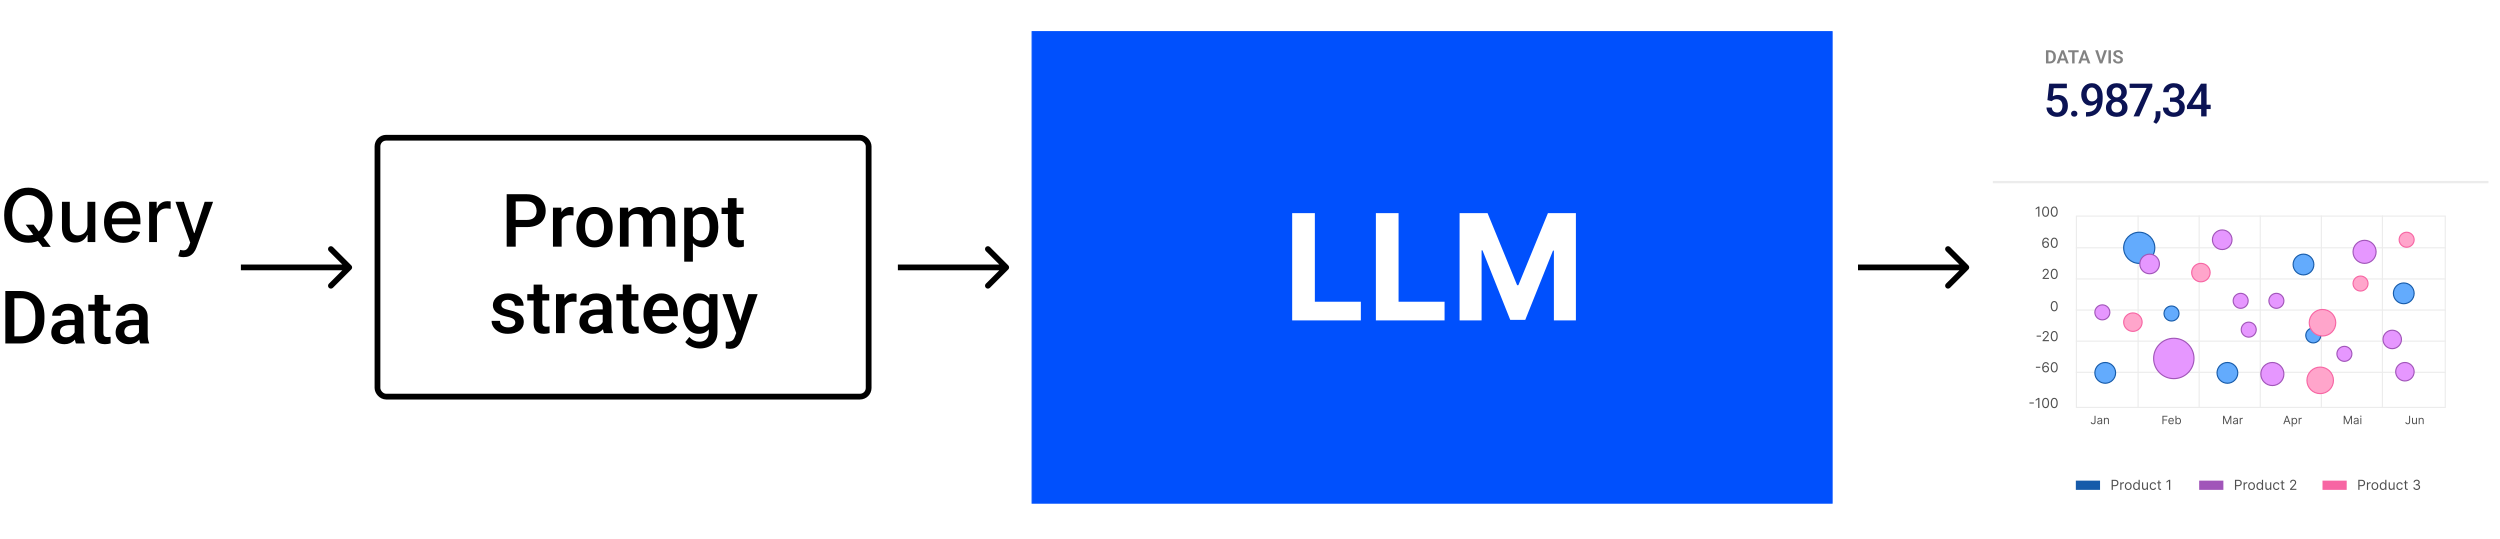 <svg width="2169" height="468" viewBox="0 0 2169 468" fill="none" xmlns="http://www.w3.org/2000/svg">
<rect x="895.5" y="27.5" width="694" height="409" fill="#0050FD" stroke="#0050FD"/>
<path d="M1121.09 278V184.909H1140.77V261.773H1180.68V278H1121.09ZM1193.72 278V184.909H1213.4V261.773H1253.31V278H1193.72ZM1266.34 184.909H1290.61L1316.25 247.455H1317.34L1342.98 184.909H1367.25V278H1348.16V217.409H1347.39L1323.3 277.545H1310.3L1286.2 217.182H1285.43V278H1266.34V184.909Z" fill="white"/>
<rect x="327.5" y="119.5" width="426.137" height="224.607" rx="7.5" stroke="black" stroke-width="5"/>
<path d="M456.875 197.031H445.031V190.812H456.875C458.938 190.812 460.604 190.479 461.875 189.812C463.146 189.146 464.073 188.229 464.656 187.062C465.26 185.875 465.562 184.521 465.562 183C465.562 181.562 465.26 180.219 464.656 178.969C464.073 177.698 463.146 176.677 461.875 175.906C460.604 175.135 458.938 174.75 456.875 174.75H447.438V214H439.594V168.5H456.875C460.396 168.5 463.385 169.125 465.844 170.375C468.323 171.604 470.208 173.312 471.5 175.5C472.792 177.667 473.438 180.146 473.438 182.938C473.438 185.875 472.792 188.396 471.5 190.5C470.208 192.604 468.323 194.219 465.844 195.344C463.385 196.469 460.396 197.031 456.875 197.031ZM487.281 186.625V214H479.75V180.188H486.938L487.281 186.625ZM497.625 179.969L497.562 186.969C497.104 186.885 496.604 186.823 496.062 186.781C495.542 186.74 495.021 186.719 494.5 186.719C493.208 186.719 492.073 186.906 491.094 187.281C490.115 187.635 489.292 188.156 488.625 188.844C487.979 189.51 487.479 190.323 487.125 191.281C486.771 192.24 486.562 193.312 486.5 194.5L484.781 194.625C484.781 192.5 484.99 190.531 485.406 188.719C485.823 186.906 486.448 185.312 487.281 183.938C488.135 182.562 489.198 181.49 490.469 180.719C491.76 179.948 493.25 179.562 494.938 179.562C495.396 179.562 495.885 179.604 496.406 179.688C496.948 179.771 497.354 179.865 497.625 179.969ZM500.094 197.469V196.75C500.094 194.312 500.448 192.052 501.156 189.969C501.865 187.865 502.885 186.042 504.219 184.5C505.573 182.938 507.219 181.729 509.156 180.875C511.115 180 513.323 179.562 515.781 179.562C518.26 179.562 520.469 180 522.406 180.875C524.365 181.729 526.021 182.938 527.375 184.5C528.729 186.042 529.76 187.865 530.469 189.969C531.177 192.052 531.531 194.312 531.531 196.75V197.469C531.531 199.906 531.177 202.167 530.469 204.25C529.76 206.333 528.729 208.156 527.375 209.719C526.021 211.26 524.375 212.469 522.438 213.344C520.5 214.198 518.302 214.625 515.844 214.625C513.365 214.625 511.146 214.198 509.188 213.344C507.25 212.469 505.604 211.26 504.25 209.719C502.896 208.156 501.865 206.333 501.156 204.25C500.448 202.167 500.094 199.906 500.094 197.469ZM507.625 196.75V197.469C507.625 198.99 507.781 200.427 508.094 201.781C508.406 203.135 508.896 204.323 509.562 205.344C510.229 206.365 511.083 207.167 512.125 207.75C513.167 208.333 514.406 208.625 515.844 208.625C517.24 208.625 518.448 208.333 519.469 207.75C520.51 207.167 521.365 206.365 522.031 205.344C522.698 204.323 523.188 203.135 523.5 201.781C523.833 200.427 524 198.99 524 197.469V196.75C524 195.25 523.833 193.833 523.5 192.5C523.188 191.146 522.688 189.948 522 188.906C521.333 187.865 520.479 187.052 519.438 186.469C518.417 185.865 517.198 185.562 515.781 185.562C514.365 185.562 513.135 185.865 512.094 186.469C511.073 187.052 510.229 187.865 509.562 188.906C508.896 189.948 508.406 191.146 508.094 192.5C507.781 193.833 507.625 195.25 507.625 196.75ZM545.375 187.062V214H537.844V180.188H544.938L545.375 187.062ZM544.156 195.844L541.594 195.812C541.594 193.479 541.885 191.323 542.469 189.344C543.052 187.365 543.906 185.646 545.031 184.188C546.156 182.708 547.552 181.573 549.219 180.781C550.906 179.969 552.854 179.562 555.062 179.562C556.604 179.562 558.01 179.792 559.281 180.25C560.573 180.688 561.688 181.385 562.625 182.344C563.583 183.302 564.312 184.531 564.812 186.031C565.333 187.531 565.594 189.344 565.594 191.469V214H558.062V192.125C558.062 190.479 557.812 189.188 557.312 188.25C556.833 187.312 556.135 186.646 555.219 186.25C554.323 185.833 553.25 185.625 552 185.625C550.583 185.625 549.375 185.896 548.375 186.438C547.396 186.979 546.594 187.719 545.969 188.656C545.344 189.594 544.885 190.677 544.594 191.906C544.302 193.135 544.156 194.448 544.156 195.844ZM565.125 193.844L561.594 194.625C561.594 192.583 561.875 190.656 562.438 188.844C563.021 187.01 563.865 185.406 564.969 184.031C566.094 182.635 567.479 181.542 569.125 180.75C570.771 179.958 572.656 179.562 574.781 179.562C576.51 179.562 578.052 179.802 579.406 180.281C580.781 180.74 581.948 181.469 582.906 182.469C583.865 183.469 584.594 184.771 585.094 186.375C585.594 187.958 585.844 189.875 585.844 192.125V214H578.281V192.094C578.281 190.385 578.031 189.062 577.531 188.125C577.052 187.188 576.365 186.542 575.469 186.188C574.573 185.812 573.5 185.625 572.25 185.625C571.083 185.625 570.052 185.844 569.156 186.281C568.281 186.698 567.542 187.292 566.938 188.062C566.333 188.812 565.875 189.677 565.562 190.656C565.271 191.635 565.125 192.698 565.125 193.844ZM601.156 186.688V227H593.625V180.188H600.562L601.156 186.688ZM623.188 196.781V197.438C623.188 199.896 622.896 202.177 622.312 204.281C621.75 206.365 620.906 208.188 619.781 209.75C618.677 211.292 617.312 212.49 615.688 213.344C614.062 214.198 612.188 214.625 610.062 214.625C607.958 214.625 606.115 214.24 604.531 213.469C602.969 212.677 601.646 211.562 600.562 210.125C599.479 208.688 598.604 207 597.938 205.062C597.292 203.104 596.833 200.958 596.562 198.625V196.094C596.833 193.615 597.292 191.365 597.938 189.344C598.604 187.323 599.479 185.583 600.562 184.125C601.646 182.667 602.969 181.542 604.531 180.75C606.094 179.958 607.917 179.562 610 179.562C612.125 179.562 614.01 179.979 615.656 180.812C617.302 181.625 618.688 182.792 619.812 184.312C620.938 185.812 621.781 187.625 622.344 189.75C622.906 191.854 623.188 194.198 623.188 196.781ZM615.656 197.438V196.781C615.656 195.219 615.51 193.771 615.219 192.438C614.927 191.083 614.469 189.896 613.844 188.875C613.219 187.854 612.417 187.062 611.438 186.5C610.479 185.917 609.323 185.625 607.969 185.625C606.635 185.625 605.49 185.854 604.531 186.312C603.573 186.75 602.771 187.365 602.125 188.156C601.479 188.948 600.979 189.875 600.625 190.938C600.271 191.979 600.021 193.115 599.875 194.344V200.406C600.125 201.906 600.552 203.281 601.156 204.531C601.76 205.781 602.615 206.781 603.719 207.531C604.844 208.26 606.281 208.625 608.031 208.625C609.385 208.625 610.542 208.333 611.5 207.75C612.458 207.167 613.24 206.365 613.844 205.344C614.469 204.302 614.927 203.104 615.219 201.75C615.51 200.396 615.656 198.958 615.656 197.438ZM645.094 180.188V185.688H626.031V180.188H645.094ZM631.531 171.906H639.062V204.656C639.062 205.698 639.208 206.5 639.5 207.062C639.812 207.604 640.24 207.969 640.781 208.156C641.323 208.344 641.958 208.438 642.688 208.438C643.208 208.438 643.708 208.406 644.188 208.344C644.667 208.281 645.052 208.219 645.344 208.156L645.375 213.906C644.75 214.094 644.021 214.26 643.188 214.406C642.375 214.552 641.438 214.625 640.375 214.625C638.646 214.625 637.115 214.323 635.781 213.719C634.448 213.094 633.406 212.083 632.656 210.688C631.906 209.292 631.531 207.438 631.531 205.125V171.906ZM447.062 279.844C447.062 279.094 446.875 278.417 446.5 277.812C446.125 277.188 445.406 276.625 444.344 276.125C443.302 275.625 441.76 275.167 439.719 274.75C437.927 274.354 436.281 273.885 434.781 273.344C433.302 272.781 432.031 272.104 430.969 271.312C429.906 270.521 429.083 269.583 428.5 268.5C427.917 267.417 427.625 266.167 427.625 264.75C427.625 263.375 427.927 262.073 428.531 260.844C429.135 259.615 430 258.531 431.125 257.594C432.25 256.656 433.615 255.917 435.219 255.375C436.844 254.833 438.656 254.562 440.656 254.562C443.49 254.562 445.917 255.042 447.938 256C449.979 256.938 451.542 258.219 452.625 259.844C453.708 261.448 454.25 263.26 454.25 265.281H446.719C446.719 264.385 446.49 263.552 446.031 262.781C445.594 261.99 444.927 261.354 444.031 260.875C443.135 260.375 442.01 260.125 440.656 260.125C439.365 260.125 438.292 260.333 437.438 260.75C436.604 261.146 435.979 261.667 435.562 262.312C435.167 262.958 434.969 263.667 434.969 264.438C434.969 265 435.073 265.51 435.281 265.969C435.51 266.406 435.885 266.812 436.406 267.188C436.927 267.542 437.635 267.875 438.531 268.188C439.448 268.5 440.594 268.802 441.969 269.094C444.552 269.635 446.771 270.333 448.625 271.188C450.5 272.021 451.938 273.104 452.938 274.438C453.938 275.75 454.438 277.417 454.438 279.438C454.438 280.938 454.115 282.312 453.469 283.562C452.844 284.792 451.927 285.865 450.719 286.781C449.51 287.677 448.062 288.375 446.375 288.875C444.708 289.375 442.833 289.625 440.75 289.625C437.688 289.625 435.094 289.083 432.969 288C430.844 286.896 429.229 285.49 428.125 283.781C427.042 282.052 426.5 280.26 426.5 278.406H433.781C433.865 279.802 434.25 280.917 434.938 281.75C435.646 282.562 436.521 283.156 437.562 283.531C438.625 283.885 439.719 284.062 440.844 284.062C442.198 284.062 443.333 283.885 444.25 283.531C445.167 283.156 445.865 282.656 446.344 282.031C446.823 281.385 447.062 280.656 447.062 279.844ZM476.531 255.188V260.688H457.469V255.188H476.531ZM462.969 246.906H470.5V279.656C470.5 280.698 470.646 281.5 470.938 282.062C471.25 282.604 471.677 282.969 472.219 283.156C472.76 283.344 473.396 283.438 474.125 283.438C474.646 283.438 475.146 283.406 475.625 283.344C476.104 283.281 476.49 283.219 476.781 283.156L476.812 288.906C476.188 289.094 475.458 289.26 474.625 289.406C473.812 289.552 472.875 289.625 471.812 289.625C470.083 289.625 468.552 289.323 467.219 288.719C465.885 288.094 464.844 287.083 464.094 285.688C463.344 284.292 462.969 282.438 462.969 280.125V246.906ZM489.906 261.625V289H482.375V255.188H489.562L489.906 261.625ZM500.25 254.969L500.188 261.969C499.729 261.885 499.229 261.823 498.688 261.781C498.167 261.74 497.646 261.719 497.125 261.719C495.833 261.719 494.698 261.906 493.719 262.281C492.74 262.635 491.917 263.156 491.25 263.844C490.604 264.51 490.104 265.323 489.75 266.281C489.396 267.24 489.188 268.312 489.125 269.5L487.406 269.625C487.406 267.5 487.615 265.531 488.031 263.719C488.448 261.906 489.073 260.312 489.906 258.938C490.76 257.562 491.823 256.49 493.094 255.719C494.385 254.948 495.875 254.562 497.562 254.562C498.021 254.562 498.51 254.604 499.031 254.688C499.573 254.771 499.979 254.865 500.25 254.969ZM522.906 282.219V266.094C522.906 264.885 522.688 263.844 522.25 262.969C521.812 262.094 521.146 261.417 520.25 260.938C519.375 260.458 518.271 260.219 516.938 260.219C515.708 260.219 514.646 260.427 513.75 260.844C512.854 261.26 512.156 261.823 511.656 262.531C511.156 263.24 510.906 264.042 510.906 264.938H503.406C503.406 263.604 503.729 262.312 504.375 261.062C505.021 259.812 505.958 258.698 507.188 257.719C508.417 256.74 509.885 255.969 511.594 255.406C513.302 254.844 515.219 254.562 517.344 254.562C519.885 254.562 522.135 254.99 524.094 255.844C526.073 256.698 527.625 257.99 528.75 259.719C529.896 261.427 530.469 263.573 530.469 266.156V281.188C530.469 282.729 530.573 284.115 530.781 285.344C531.01 286.552 531.333 287.604 531.75 288.5V289H524.031C523.677 288.188 523.396 287.156 523.188 285.906C523 284.635 522.906 283.406 522.906 282.219ZM524 268.438L524.062 273.094H518.656C517.26 273.094 516.031 273.229 514.969 273.5C513.906 273.75 513.021 274.125 512.312 274.625C511.604 275.125 511.073 275.729 510.719 276.438C510.365 277.146 510.188 277.948 510.188 278.844C510.188 279.74 510.396 280.562 510.812 281.312C511.229 282.042 511.833 282.615 512.625 283.031C513.438 283.448 514.417 283.656 515.562 283.656C517.104 283.656 518.448 283.344 519.594 282.719C520.76 282.073 521.677 281.292 522.344 280.375C523.01 279.438 523.365 278.552 523.406 277.719L525.844 281.062C525.594 281.917 525.167 282.833 524.562 283.812C523.958 284.792 523.167 285.729 522.188 286.625C521.229 287.5 520.073 288.219 518.719 288.781C517.385 289.344 515.844 289.625 514.094 289.625C511.885 289.625 509.917 289.188 508.188 288.312C506.458 287.417 505.104 286.219 504.125 284.719C503.146 283.198 502.656 281.479 502.656 279.562C502.656 277.771 502.99 276.188 503.656 274.812C504.344 273.417 505.344 272.25 506.656 271.312C507.99 270.375 509.615 269.667 511.531 269.188C513.448 268.688 515.635 268.438 518.094 268.438H524ZM553.844 255.188V260.688H534.781V255.188H553.844ZM540.281 246.906H547.812V279.656C547.812 280.698 547.958 281.5 548.25 282.062C548.562 282.604 548.99 282.969 549.531 283.156C550.073 283.344 550.708 283.438 551.438 283.438C551.958 283.438 552.458 283.406 552.938 283.344C553.417 283.281 553.802 283.219 554.094 283.156L554.125 288.906C553.5 289.094 552.771 289.26 551.938 289.406C551.125 289.552 550.188 289.625 549.125 289.625C547.396 289.625 545.865 289.323 544.531 288.719C543.198 288.094 542.156 287.083 541.406 285.688C540.656 284.292 540.281 282.438 540.281 280.125V246.906ZM574.562 289.625C572.062 289.625 569.802 289.219 567.781 288.406C565.781 287.573 564.073 286.417 562.656 284.938C561.26 283.458 560.188 281.719 559.438 279.719C558.688 277.719 558.312 275.562 558.312 273.25V272C558.312 269.354 558.698 266.958 559.469 264.812C560.24 262.667 561.312 260.833 562.688 259.312C564.062 257.771 565.688 256.594 567.562 255.781C569.438 254.969 571.469 254.562 573.656 254.562C576.073 254.562 578.188 254.969 580 255.781C581.812 256.594 583.312 257.74 584.5 259.219C585.708 260.677 586.604 262.417 587.188 264.438C587.792 266.458 588.094 268.688 588.094 271.125V274.344H561.969V268.938H580.656V268.344C580.615 266.99 580.344 265.719 579.844 264.531C579.365 263.344 578.625 262.385 577.625 261.656C576.625 260.927 575.292 260.562 573.625 260.562C572.375 260.562 571.26 260.833 570.281 261.375C569.323 261.896 568.521 262.656 567.875 263.656C567.229 264.656 566.729 265.865 566.375 267.281C566.042 268.677 565.875 270.25 565.875 272V273.25C565.875 274.729 566.073 276.104 566.469 277.375C566.885 278.625 567.49 279.719 568.281 280.656C569.073 281.594 570.031 282.333 571.156 282.875C572.281 283.396 573.562 283.656 575 283.656C576.812 283.656 578.427 283.292 579.844 282.562C581.26 281.833 582.49 280.802 583.531 279.469L587.5 283.312C586.771 284.375 585.823 285.396 584.656 286.375C583.49 287.333 582.062 288.115 580.375 288.719C578.708 289.323 576.771 289.625 574.562 289.625ZM615.625 255.188H622.469V288.062C622.469 291.104 621.823 293.688 620.531 295.812C619.24 297.938 617.438 299.552 615.125 300.656C612.812 301.781 610.135 302.344 607.094 302.344C605.802 302.344 604.365 302.156 602.781 301.781C601.219 301.406 599.698 300.802 598.219 299.969C596.76 299.156 595.542 298.083 594.562 296.75L598.094 292.312C599.302 293.75 600.635 294.802 602.094 295.469C603.552 296.135 605.083 296.469 606.688 296.469C608.417 296.469 609.885 296.146 611.094 295.5C612.323 294.875 613.271 293.948 613.938 292.719C614.604 291.49 614.938 289.99 614.938 288.219V262.844L615.625 255.188ZM592.656 272.469V271.812C592.656 269.25 592.969 266.917 593.594 264.812C594.219 262.688 595.115 260.865 596.281 259.344C597.448 257.802 598.865 256.625 600.531 255.812C602.198 254.979 604.083 254.562 606.188 254.562C608.375 254.562 610.24 254.958 611.781 255.75C613.344 256.542 614.646 257.677 615.688 259.156C616.729 260.615 617.542 262.365 618.125 264.406C618.729 266.427 619.177 268.677 619.469 271.156V273.25C619.198 275.667 618.74 277.875 618.094 279.875C617.448 281.875 616.594 283.604 615.531 285.062C614.469 286.521 613.156 287.646 611.594 288.438C610.052 289.229 608.229 289.625 606.125 289.625C604.062 289.625 602.198 289.198 600.531 288.344C598.885 287.49 597.469 286.292 596.281 284.75C595.115 283.208 594.219 281.396 593.594 279.312C592.969 277.208 592.656 274.927 592.656 272.469ZM600.188 271.812V272.469C600.188 274.01 600.333 275.448 600.625 276.781C600.938 278.115 601.406 279.292 602.031 280.312C602.677 281.312 603.49 282.104 604.469 282.688C605.469 283.25 606.646 283.531 608 283.531C609.771 283.531 611.219 283.156 612.344 282.406C613.49 281.656 614.365 280.646 614.969 279.375C615.594 278.083 616.031 276.646 616.281 275.062V269.406C616.156 268.177 615.896 267.031 615.5 265.969C615.125 264.906 614.615 263.979 613.969 263.188C613.323 262.375 612.51 261.75 611.531 261.312C610.552 260.854 609.396 260.625 608.062 260.625C606.708 260.625 605.531 260.917 604.531 261.5C603.531 262.083 602.708 262.885 602.062 263.906C601.438 264.927 600.969 266.115 600.656 267.469C600.344 268.823 600.188 270.271 600.188 271.812ZM640.094 285.312L649.281 255.188H657.344L643.781 294.156C643.469 294.99 643.062 295.896 642.562 296.875C642.062 297.854 641.406 298.781 640.594 299.656C639.802 300.552 638.812 301.271 637.625 301.812C636.438 302.375 635 302.656 633.312 302.656C632.646 302.656 632 302.594 631.375 302.469C630.771 302.365 630.198 302.25 629.656 302.125L629.625 296.375C629.833 296.396 630.083 296.417 630.375 296.438C630.688 296.458 630.938 296.469 631.125 296.469C632.375 296.469 633.417 296.312 634.25 296C635.083 295.708 635.76 295.229 636.281 294.562C636.823 293.896 637.281 293 637.656 291.875L640.094 285.312ZM634.906 255.188L642.938 280.5L644.281 288.438L639.062 289.781L626.781 255.188H634.906Z" fill="black"/>
<path d="M22.227 194.909H29.136L34 201.25L36.295 204.068L44.045 214.182H36.864L31.682 207.432L29.909 204.977L22.227 194.909ZM45.545 186.727C45.545 191.697 44.636 195.97 42.818 199.545C41 203.106 38.508 205.848 35.341 207.773C32.189 209.682 28.606 210.636 24.591 210.636C20.561 210.636 16.962 209.682 13.796 207.773C10.644 205.848 8.159 203.098 6.341 199.523C4.523 195.947 3.614 191.682 3.614 186.727C3.614 181.758 4.523 177.492 6.341 173.932C8.159 170.356 10.644 167.614 13.796 165.705C16.962 163.78 20.561 162.818 24.591 162.818C28.606 162.818 32.189 163.78 35.341 165.705C38.508 167.614 41 170.356 42.818 173.932C44.636 177.492 45.545 181.758 45.545 186.727ZM38.591 186.727C38.591 182.939 37.977 179.75 36.75 177.159C35.538 174.553 33.871 172.583 31.75 171.25C29.644 169.902 27.258 169.227 24.591 169.227C21.909 169.227 19.515 169.902 17.409 171.25C15.303 172.583 13.636 174.553 12.409 177.159C11.197 179.75 10.591 182.939 10.591 186.727C10.591 190.515 11.197 193.712 12.409 196.318C13.636 198.909 15.303 200.879 17.409 202.227C19.515 203.561 21.909 204.227 24.591 204.227C27.258 204.227 29.644 203.561 31.75 202.227C33.871 200.879 35.538 198.909 36.75 196.318C37.977 193.712 38.591 190.515 38.591 186.727ZM75.869 195.523V175.091H82.688V210H76.006V203.955H75.642C74.839 205.818 73.551 207.371 71.778 208.614C70.021 209.841 67.831 210.455 65.21 210.455C62.968 210.455 60.983 209.962 59.256 208.977C57.544 207.977 56.195 206.5 55.21 204.545C54.24 202.591 53.756 200.174 53.756 197.295V175.091H60.551V196.477C60.551 198.856 61.21 200.75 62.528 202.159C63.847 203.568 65.559 204.273 67.665 204.273C68.938 204.273 70.203 203.955 71.46 203.318C72.733 202.682 73.786 201.72 74.619 200.432C75.468 199.144 75.885 197.508 75.869 195.523ZM106.864 210.705C103.424 210.705 100.462 209.97 97.977 208.5C95.508 207.015 93.599 204.932 92.25 202.25C90.917 199.553 90.25 196.394 90.25 192.773C90.25 189.197 90.917 186.045 92.25 183.318C93.599 180.591 95.477 178.462 97.886 176.932C100.311 175.402 103.144 174.636 106.386 174.636C108.356 174.636 110.265 174.962 112.114 175.614C113.962 176.265 115.621 177.288 117.091 178.682C118.561 180.076 119.72 181.886 120.568 184.114C121.417 186.326 121.841 189.015 121.841 192.182V194.591H94.091V189.5H115.182C115.182 187.712 114.818 186.129 114.091 184.75C113.364 183.356 112.341 182.258 111.023 181.455C109.72 180.652 108.189 180.25 106.432 180.25C104.523 180.25 102.856 180.72 101.432 181.659C100.023 182.583 98.932 183.795 98.159 185.295C97.401 186.78 97.023 188.394 97.023 190.136V194.114C97.023 196.447 97.432 198.432 98.25 200.068C99.083 201.705 100.242 202.955 101.727 203.818C103.212 204.667 104.947 205.091 106.932 205.091C108.22 205.091 109.394 204.909 110.455 204.545C111.515 204.167 112.432 203.606 113.205 202.864C113.977 202.121 114.568 201.205 114.977 200.114L121.409 201.273C120.894 203.167 119.97 204.826 118.636 206.25C117.318 207.659 115.659 208.758 113.659 209.545C111.674 210.318 109.409 210.705 106.864 210.705ZM129.381 210V175.091H135.949V180.636H136.312C136.949 178.758 138.07 177.28 139.676 176.205C141.297 175.114 143.131 174.568 145.176 174.568C145.6 174.568 146.1 174.583 146.676 174.614C147.267 174.644 147.729 174.682 148.062 174.727V181.227C147.79 181.152 147.305 181.068 146.608 180.977C145.911 180.871 145.214 180.818 144.517 180.818C142.911 180.818 141.479 181.159 140.222 181.841C138.979 182.508 137.994 183.439 137.267 184.636C136.54 185.818 136.176 187.167 136.176 188.682V210H129.381ZM159.301 223.091C158.286 223.091 157.362 223.008 156.528 222.841C155.695 222.689 155.074 222.523 154.665 222.341L156.301 216.773C157.544 217.106 158.65 217.25 159.619 217.205C160.589 217.159 161.445 216.795 162.188 216.114C162.945 215.432 163.612 214.318 164.188 212.773L165.028 210.455L152.256 175.091H159.528L168.369 202.182H168.733L177.574 175.091H184.869L170.483 214.659C169.816 216.477 168.968 218.015 167.938 219.273C166.907 220.545 165.68 221.5 164.256 222.136C162.831 222.773 161.18 223.091 159.301 223.091Z" fill="black"/>
<path d="M17.844 298H8.125L8.188 291.781H17.844C20.656 291.781 23.01 291.167 24.906 289.938C26.823 288.708 28.26 286.948 29.219 284.656C30.198 282.365 30.688 279.635 30.688 276.469V274C30.688 271.542 30.406 269.365 29.844 267.469C29.302 265.573 28.49 263.979 27.406 262.688C26.344 261.396 25.031 260.417 23.469 259.75C21.927 259.083 20.146 258.75 18.125 258.75H7.938V252.5H18.125C21.146 252.5 23.906 253.01 26.406 254.031C28.906 255.031 31.062 256.479 32.875 258.375C34.708 260.271 36.115 262.542 37.094 265.188C38.073 267.833 38.562 270.792 38.562 274.062V276.469C38.562 279.74 38.073 282.698 37.094 285.344C36.115 287.99 34.708 290.26 32.875 292.156C31.042 294.031 28.854 295.479 26.312 296.5C23.792 297.5 20.969 298 17.844 298ZM12.469 252.5V298H4.625V252.5H12.469ZM64.75 291.219V275.094C64.75 273.885 64.531 272.844 64.094 271.969C63.656 271.094 62.99 270.417 62.094 269.938C61.219 269.458 60.115 269.219 58.781 269.219C57.552 269.219 56.49 269.427 55.594 269.844C54.698 270.26 54 270.823 53.5 271.531C53 272.24 52.75 273.042 52.75 273.938H45.25C45.25 272.604 45.573 271.312 46.219 270.062C46.865 268.812 47.802 267.698 49.031 266.719C50.26 265.74 51.729 264.969 53.438 264.406C55.146 263.844 57.062 263.562 59.188 263.562C61.729 263.562 63.979 263.99 65.938 264.844C67.917 265.698 69.469 266.99 70.594 268.719C71.74 270.427 72.312 272.573 72.312 275.156V290.188C72.312 291.729 72.417 293.115 72.625 294.344C72.854 295.552 73.177 296.604 73.594 297.5V298H65.875C65.521 297.188 65.24 296.156 65.031 294.906C64.844 293.635 64.75 292.406 64.75 291.219ZM65.844 277.438L65.906 282.094H60.5C59.104 282.094 57.875 282.229 56.812 282.5C55.75 282.75 54.865 283.125 54.156 283.625C53.448 284.125 52.917 284.729 52.562 285.438C52.208 286.146 52.031 286.948 52.031 287.844C52.031 288.74 52.24 289.562 52.656 290.312C53.073 291.042 53.677 291.615 54.469 292.031C55.281 292.448 56.26 292.656 57.406 292.656C58.948 292.656 60.292 292.344 61.438 291.719C62.604 291.073 63.521 290.292 64.188 289.375C64.854 288.438 65.208 287.552 65.25 286.719L67.688 290.062C67.438 290.917 67.01 291.833 66.406 292.812C65.802 293.792 65.01 294.729 64.031 295.625C63.073 296.5 61.917 297.219 60.562 297.781C59.229 298.344 57.688 298.625 55.938 298.625C53.729 298.625 51.76 298.188 50.031 297.312C48.302 296.417 46.948 295.219 45.969 293.719C44.99 292.198 44.5 290.479 44.5 288.562C44.5 286.771 44.833 285.188 45.5 283.812C46.188 282.417 47.188 281.25 48.5 280.312C49.833 279.375 51.458 278.667 53.375 278.188C55.292 277.688 57.479 277.438 59.938 277.438H65.844ZM95.688 264.188V269.688H76.625V264.188H95.688ZM82.125 255.906H89.656V288.656C89.656 289.698 89.802 290.5 90.094 291.062C90.406 291.604 90.833 291.969 91.375 292.156C91.917 292.344 92.552 292.438 93.281 292.438C93.802 292.438 94.302 292.406 94.781 292.344C95.26 292.281 95.646 292.219 95.938 292.156L95.969 297.906C95.344 298.094 94.615 298.26 93.781 298.406C92.969 298.552 92.031 298.625 90.969 298.625C89.24 298.625 87.708 298.323 86.375 297.719C85.042 297.094 84 296.083 83.25 294.688C82.5 293.292 82.125 291.438 82.125 289.125V255.906ZM120.562 291.219V275.094C120.562 273.885 120.344 272.844 119.906 271.969C119.469 271.094 118.802 270.417 117.906 269.938C117.031 269.458 115.927 269.219 114.594 269.219C113.365 269.219 112.302 269.427 111.406 269.844C110.51 270.26 109.812 270.823 109.312 271.531C108.812 272.24 108.562 273.042 108.562 273.938H101.062C101.062 272.604 101.385 271.312 102.031 270.062C102.677 268.812 103.615 267.698 104.844 266.719C106.073 265.74 107.542 264.969 109.25 264.406C110.958 263.844 112.875 263.562 115 263.562C117.542 263.562 119.792 263.99 121.75 264.844C123.729 265.698 125.281 266.99 126.406 268.719C127.552 270.427 128.125 272.573 128.125 275.156V290.188C128.125 291.729 128.229 293.115 128.438 294.344C128.667 295.552 128.99 296.604 129.406 297.5V298H121.688C121.333 297.188 121.052 296.156 120.844 294.906C120.656 293.635 120.562 292.406 120.562 291.219ZM121.656 277.438L121.719 282.094H116.312C114.917 282.094 113.688 282.229 112.625 282.5C111.562 282.75 110.677 283.125 109.969 283.625C109.26 284.125 108.729 284.729 108.375 285.438C108.021 286.146 107.844 286.948 107.844 287.844C107.844 288.74 108.052 289.562 108.469 290.312C108.885 291.042 109.49 291.615 110.281 292.031C111.094 292.448 112.073 292.656 113.219 292.656C114.76 292.656 116.104 292.344 117.25 291.719C118.417 291.073 119.333 290.292 120 289.375C120.667 288.438 121.021 287.552 121.062 286.719L123.5 290.062C123.25 290.917 122.823 291.833 122.219 292.812C121.615 293.792 120.823 294.729 119.844 295.625C118.885 296.5 117.729 297.219 116.375 297.781C115.042 298.344 113.5 298.625 111.75 298.625C109.542 298.625 107.573 298.188 105.844 297.312C104.115 296.417 102.76 295.219 101.781 293.719C100.802 292.198 100.312 290.479 100.312 288.562C100.312 286.771 100.646 285.188 101.312 283.812C102 282.417 103 281.25 104.312 280.312C105.646 279.375 107.271 278.667 109.188 278.188C111.104 277.688 113.292 277.438 115.75 277.438H121.656Z" fill="black"/>
<g filter="url(#filter0_d_331_2981)">
<g filter="url(#filter1_d_331_2981)">
<rect x="1729" y="8" width="430" height="448" rx="6" fill="white"/>
</g>
<path d="M1778.48 51H1776.03L1776.05 49.312H1778.48C1779.15 49.312 1779.7 49.167 1780.15 48.875C1780.6 48.578 1780.93 48.154 1781.16 47.602C1781.39 47.044 1781.51 46.378 1781.51 45.602V45.016C1781.51 44.417 1781.44 43.888 1781.31 43.43C1781.18 42.971 1780.99 42.586 1780.73 42.273C1780.48 41.961 1780.17 41.724 1779.8 41.562C1779.43 41.401 1779.01 41.32 1778.53 41.32H1775.98V39.625H1778.53C1779.29 39.625 1779.98 39.753 1780.61 40.008C1781.24 40.263 1781.78 40.63 1782.24 41.109C1782.71 41.583 1783.06 42.151 1783.3 42.812C1783.55 43.474 1783.68 44.214 1783.68 45.031V45.602C1783.68 46.414 1783.55 47.154 1783.3 47.82C1783.06 48.482 1782.71 49.05 1782.24 49.523C1781.78 49.997 1781.24 50.362 1780.6 50.617C1779.97 50.872 1779.26 51 1778.48 51ZM1777.23 39.625V51H1775.09V39.625H1777.23ZM1789.86 41.352L1786.62 51H1784.34L1788.59 39.625H1790.05L1789.86 41.352ZM1792.57 51L1789.31 41.352L1789.12 39.625H1790.58L1794.85 51H1792.57ZM1792.42 46.773V48.469H1786.32V46.773H1792.42ZM1799.92 39.625V51H1797.78V39.625H1799.92ZM1803.45 39.625V41.32H1794.29V39.625H1803.45ZM1808.61 41.352L1805.37 51H1803.09L1807.34 39.625H1808.8L1808.61 41.352ZM1811.32 51L1808.06 41.352L1807.87 39.625H1809.33L1813.6 51H1811.32ZM1811.17 46.773V48.469H1805.07V46.773H1811.17ZM1822.76 48.773L1825.59 39.625H1827.98L1823.96 51H1822.38L1822.76 48.773ZM1820.14 39.625L1822.96 48.773L1823.37 51H1821.77L1817.77 39.625H1820.14ZM1831.44 39.625V51H1829.29V39.625H1831.44ZM1839.71 48.047C1839.71 47.828 1839.68 47.633 1839.61 47.461C1839.55 47.284 1839.43 47.125 1839.26 46.984C1839.09 46.839 1838.85 46.698 1838.55 46.562C1838.24 46.422 1837.85 46.276 1837.38 46.125C1836.84 45.958 1836.35 45.771 1835.89 45.562C1835.43 45.354 1835.03 45.112 1834.68 44.836C1834.34 44.56 1834.07 44.242 1833.88 43.883C1833.68 43.518 1833.59 43.096 1833.59 42.617C1833.59 42.148 1833.68 41.721 1833.88 41.336C1834.09 40.95 1834.37 40.62 1834.74 40.344C1835.11 40.062 1835.55 39.846 1836.05 39.695C1836.55 39.544 1837.11 39.469 1837.72 39.469C1838.56 39.469 1839.29 39.622 1839.91 39.93C1840.53 40.237 1841.01 40.654 1841.34 41.18C1841.68 41.706 1841.85 42.297 1841.85 42.953H1839.71C1839.71 42.599 1839.64 42.286 1839.48 42.016C1839.34 41.745 1839.11 41.531 1838.81 41.375C1838.52 41.219 1838.14 41.141 1837.69 41.141C1837.25 41.141 1836.89 41.206 1836.59 41.336C1836.31 41.466 1836.09 41.643 1835.95 41.867C1835.8 42.091 1835.73 42.341 1835.73 42.617C1835.73 42.825 1835.78 43.013 1835.88 43.18C1835.98 43.341 1836.13 43.495 1836.33 43.641C1836.53 43.781 1836.77 43.914 1837.06 44.039C1837.36 44.159 1837.7 44.279 1838.09 44.398C1838.72 44.586 1839.27 44.794 1839.73 45.023C1840.21 45.253 1840.6 45.513 1840.91 45.805C1841.23 46.096 1841.47 46.425 1841.62 46.789C1841.79 47.154 1841.87 47.568 1841.87 48.031C1841.87 48.521 1841.77 48.958 1841.58 49.344C1841.39 49.729 1841.11 50.057 1840.75 50.328C1840.39 50.599 1839.96 50.805 1839.45 50.945C1838.95 51.086 1838.39 51.156 1837.77 51.156C1837.22 51.156 1836.67 51.083 1836.13 50.938C1835.6 50.786 1835.11 50.562 1834.67 50.266C1834.23 49.964 1833.89 49.583 1833.62 49.125C1833.36 48.661 1833.23 48.12 1833.23 47.5H1835.39C1835.39 47.859 1835.45 48.167 1835.56 48.422C1835.68 48.672 1835.85 48.878 1836.06 49.039C1836.28 49.195 1836.54 49.31 1836.83 49.383C1837.12 49.456 1837.43 49.492 1837.77 49.492C1838.21 49.492 1838.57 49.432 1838.85 49.312C1839.14 49.188 1839.35 49.016 1839.49 48.797C1839.64 48.578 1839.71 48.328 1839.71 48.047Z" fill="#828282"/>
<path d="M1780.09 83.777L1776.34 82.859L1777.88 68.562H1793.21V72.547H1781.79L1781.01 79.519C1781.45 79.259 1782.06 79.005 1782.84 78.758C1783.62 78.497 1784.52 78.367 1785.52 78.367C1786.86 78.367 1788.06 78.588 1789.11 79.031C1790.18 79.461 1791.09 80.092 1791.83 80.926C1792.57 81.746 1793.14 82.749 1793.53 83.934C1793.92 85.106 1794.11 86.427 1794.11 87.898C1794.11 89.213 1793.92 90.444 1793.53 91.59C1793.15 92.736 1792.58 93.745 1791.81 94.617C1791.04 95.49 1790.07 96.173 1788.9 96.668C1787.74 97.15 1786.37 97.391 1784.78 97.391C1783.59 97.391 1782.45 97.221 1781.36 96.883C1780.28 96.531 1779.31 96.017 1778.45 95.34C1777.59 94.65 1776.9 93.803 1776.38 92.801C1775.86 91.785 1775.56 90.62 1775.48 89.305H1780.09C1780.21 90.229 1780.46 91.017 1780.85 91.668C1781.26 92.306 1781.79 92.794 1782.45 93.133C1783.12 93.471 1783.89 93.641 1784.76 93.641C1785.55 93.641 1786.24 93.504 1786.81 93.231C1787.38 92.944 1787.86 92.54 1788.23 92.019C1788.62 91.486 1788.91 90.861 1789.09 90.144C1789.29 89.428 1789.39 88.634 1789.39 87.762C1789.39 86.928 1789.28 86.167 1789.05 85.477C1788.85 84.787 1788.53 84.188 1788.1 83.68C1787.68 83.172 1787.15 82.781 1786.52 82.508C1785.88 82.221 1785.14 82.078 1784.31 82.078C1783.19 82.078 1782.33 82.241 1781.73 82.566C1781.14 82.892 1780.6 83.296 1780.09 83.777ZM1796.85 94.656C1796.85 93.927 1797.1 93.315 1797.59 92.82C1798.09 92.312 1798.76 92.059 1799.61 92.059C1800.46 92.059 1801.14 92.312 1801.62 92.82C1802.11 93.315 1802.36 93.927 1802.36 94.656C1802.36 95.385 1802.11 95.997 1801.62 96.492C1801.14 96.987 1800.46 97.234 1799.61 97.234C1798.76 97.234 1798.09 96.987 1797.59 96.492C1797.1 95.997 1796.85 95.385 1796.85 94.656ZM1809.8 93.289H1810.2C1811.99 93.289 1813.49 93.055 1814.69 92.586C1815.9 92.104 1816.86 91.44 1817.58 90.594C1818.29 89.747 1818.81 88.751 1819.12 87.606C1819.43 86.46 1819.59 85.216 1819.59 83.875V78.973C1819.59 77.814 1819.47 76.798 1819.22 75.926C1818.98 75.04 1818.65 74.305 1818.2 73.719C1817.77 73.12 1817.27 72.671 1816.7 72.371C1816.14 72.072 1815.53 71.922 1814.88 71.922C1814.17 71.922 1813.52 72.085 1812.95 72.41C1812.39 72.723 1811.91 73.159 1811.52 73.719C1811.15 74.266 1810.85 74.91 1810.64 75.652C1810.45 76.382 1810.35 77.163 1810.35 77.996C1810.35 78.777 1810.44 79.533 1810.62 80.262C1810.82 80.978 1811.11 81.616 1811.48 82.176C1811.86 82.736 1812.34 83.178 1812.91 83.504C1813.48 83.829 1814.15 83.992 1814.92 83.992C1815.65 83.992 1816.32 83.856 1816.93 83.582C1817.55 83.296 1818.08 82.912 1818.54 82.43C1818.99 81.948 1819.35 81.408 1819.61 80.809C1819.87 80.21 1820.01 79.598 1820.04 78.973L1821.84 79.519C1821.84 80.509 1821.63 81.486 1821.21 82.449C1820.81 83.4 1820.24 84.272 1819.51 85.066C1818.8 85.848 1817.96 86.473 1816.99 86.941C1816.04 87.41 1815.01 87.644 1813.89 87.644C1812.53 87.644 1811.33 87.391 1810.29 86.883C1809.26 86.362 1808.4 85.659 1807.71 84.773C1807.04 83.888 1806.53 82.872 1806.19 81.727C1805.85 80.581 1805.68 79.376 1805.68 78.113C1805.68 76.746 1805.89 75.463 1806.31 74.266C1806.73 73.068 1807.33 72.013 1808.12 71.102C1808.92 70.177 1809.88 69.461 1811.02 68.953C1812.16 68.432 1813.46 68.172 1814.9 68.172C1816.44 68.172 1817.79 68.471 1818.95 69.07C1820.1 69.669 1821.08 70.496 1821.88 71.551C1822.67 72.606 1823.27 73.829 1823.67 75.223C1824.08 76.616 1824.28 78.113 1824.28 79.715V81.375C1824.28 83.055 1824.13 84.676 1823.83 86.238C1823.53 87.788 1823.04 89.227 1822.36 90.555C1821.7 91.87 1820.82 93.029 1819.73 94.031C1818.65 95.021 1817.32 95.796 1815.74 96.356C1814.18 96.902 1812.34 97.176 1810.23 97.176H1809.8V93.289ZM1845.84 89.246C1845.84 91.017 1845.43 92.508 1844.61 93.719C1843.79 94.93 1842.67 95.848 1841.25 96.473C1839.85 97.085 1838.26 97.391 1836.49 97.391C1834.72 97.391 1833.12 97.085 1831.7 96.473C1830.28 95.848 1829.16 94.93 1828.34 93.719C1827.52 92.508 1827.11 91.017 1827.11 89.246C1827.11 88.074 1827.34 87.013 1827.8 86.062C1828.25 85.099 1828.9 84.272 1829.73 83.582C1830.58 82.879 1831.57 82.338 1832.7 81.961C1833.85 81.583 1835.1 81.394 1836.45 81.394C1838.25 81.394 1839.85 81.727 1841.27 82.391C1842.69 83.055 1843.81 83.973 1844.61 85.144C1845.43 86.316 1845.84 87.684 1845.84 89.246ZM1841.12 89.012C1841.12 88.061 1840.92 87.228 1840.53 86.512C1840.14 85.796 1839.59 85.242 1838.89 84.852C1838.19 84.461 1837.37 84.266 1836.45 84.266C1835.51 84.266 1834.7 84.461 1834.01 84.852C1833.32 85.242 1832.78 85.796 1832.39 86.512C1832.01 87.228 1831.82 88.061 1831.82 89.012C1831.82 89.975 1832.01 90.809 1832.39 91.512C1832.76 92.202 1833.3 92.729 1834.01 93.094C1834.71 93.458 1835.54 93.641 1836.49 93.641C1837.44 93.641 1838.26 93.458 1838.95 93.094C1839.64 92.729 1840.17 92.202 1840.55 91.512C1840.93 90.809 1841.12 89.975 1841.12 89.012ZM1845.2 76.043C1845.2 77.462 1844.82 78.725 1844.07 79.832C1843.32 80.939 1842.3 81.811 1840.98 82.449C1839.67 83.074 1838.17 83.387 1836.49 83.387C1834.8 83.387 1833.29 83.074 1831.96 82.449C1830.64 81.811 1829.61 80.939 1828.85 79.832C1828.11 78.725 1827.74 77.462 1827.74 76.043C1827.74 74.35 1828.11 72.924 1828.85 71.766C1829.61 70.594 1830.64 69.702 1831.96 69.09C1833.27 68.478 1834.78 68.172 1836.47 68.172C1838.16 68.172 1839.67 68.478 1840.98 69.09C1842.3 69.702 1843.32 70.594 1844.07 71.766C1844.82 72.924 1845.2 74.35 1845.2 76.043ZM1840.49 76.199C1840.49 75.353 1840.32 74.611 1839.98 73.973C1839.66 73.322 1839.2 72.814 1838.6 72.449C1838 72.085 1837.29 71.902 1836.47 71.902C1835.65 71.902 1834.94 72.078 1834.34 72.43C1833.74 72.781 1833.28 73.276 1832.95 73.914C1832.63 74.552 1832.46 75.314 1832.46 76.199C1832.46 77.072 1832.63 77.833 1832.95 78.484C1833.28 79.122 1833.74 79.624 1834.34 79.988C1834.95 80.353 1835.67 80.535 1836.49 80.535C1837.31 80.535 1838.02 80.353 1838.62 79.988C1839.22 79.624 1839.68 79.122 1840 78.484C1840.33 77.833 1840.49 77.072 1840.49 76.199ZM1867.37 68.562V71.141L1856 97H1851.04L1862.39 72.312H1847.66V68.562H1867.37ZM1874.41 92.469L1874.39 95.828C1874.39 97.156 1874.05 98.523 1873.39 99.93C1872.73 101.336 1871.85 102.495 1870.75 103.406L1868.23 101.941C1868.6 101.355 1868.93 100.763 1869.23 100.164C1869.53 99.565 1869.77 98.927 1869.95 98.25C1870.14 97.573 1870.23 96.824 1870.23 96.004V92.469H1874.41ZM1882.69 80.652H1885.5C1886.6 80.652 1887.5 80.463 1888.22 80.086C1888.95 79.708 1889.49 79.188 1889.84 78.523C1890.19 77.859 1890.37 77.098 1890.37 76.238C1890.37 75.34 1890.2 74.572 1889.88 73.934C1889.57 73.283 1889.08 72.781 1888.43 72.43C1887.8 72.078 1886.98 71.902 1885.99 71.902C1885.16 71.902 1884.4 72.072 1883.73 72.41C1883.06 72.736 1882.54 73.204 1882.14 73.816C1881.75 74.415 1881.56 75.132 1881.56 75.965H1876.83C1876.83 74.454 1877.23 73.113 1878.02 71.941C1878.82 70.769 1879.9 69.852 1881.27 69.188C1882.65 68.51 1884.2 68.172 1885.91 68.172C1887.75 68.172 1889.35 68.478 1890.72 69.09C1892.1 69.689 1893.17 70.587 1893.94 71.785C1894.71 72.983 1895.09 74.467 1895.09 76.238C1895.09 77.046 1894.9 77.866 1894.53 78.699C1894.15 79.533 1893.59 80.294 1892.85 80.984C1892.11 81.662 1891.18 82.215 1890.07 82.644C1888.97 83.061 1887.68 83.269 1886.23 83.269H1882.69V80.652ZM1882.69 84.324V81.746H1886.23C1887.89 81.746 1889.31 81.941 1890.48 82.332C1891.67 82.723 1892.63 83.263 1893.38 83.953C1894.12 84.63 1894.66 85.405 1895 86.277C1895.35 87.15 1895.52 88.074 1895.52 89.051C1895.52 90.379 1895.28 91.564 1894.8 92.606C1894.33 93.634 1893.66 94.507 1892.79 95.223C1891.92 95.939 1890.89 96.479 1889.72 96.844C1888.56 97.208 1887.3 97.391 1885.93 97.391C1884.71 97.391 1883.54 97.221 1882.42 96.883C1881.3 96.544 1880.3 96.043 1879.41 95.379C1878.52 94.702 1877.82 93.862 1877.3 92.859C1876.79 91.844 1876.54 90.672 1876.54 89.344H1881.25C1881.25 90.19 1881.44 90.939 1881.83 91.59C1882.24 92.228 1882.8 92.729 1883.51 93.094C1884.24 93.458 1885.07 93.641 1886.01 93.641C1887 93.641 1887.85 93.465 1888.57 93.113C1889.29 92.762 1889.83 92.241 1890.21 91.551C1890.6 90.861 1890.8 90.027 1890.8 89.051C1890.8 87.944 1890.58 87.046 1890.15 86.356C1889.72 85.665 1889.11 85.158 1888.32 84.832C1887.52 84.493 1886.58 84.324 1885.5 84.324H1882.69ZM1917.99 86.863V90.613H1897.48L1897.32 87.781L1909.59 68.562H1913.36L1909.28 75.555L1902.23 86.863H1917.99ZM1914.43 68.562V97H1909.73V68.562H1914.43Z" fill="#0B1354"/>
<rect x="1801.5" y="183.5" width="320" height="166" stroke="#ECECEC"/>
<path d="M1801 238H2122" stroke="#ECECEC"/>
<path d="M1801 211H2122" stroke="#ECECEC"/>
<path d="M1801 265H2122" stroke="#ECECEC"/>
<path d="M1801 292H2122" stroke="#ECECEC"/>
<path d="M1801 319H2122" stroke="#ECECEC"/>
<path d="M1855 183L1855 350" stroke="#ECECEC"/>
<path d="M1908 183L1908 350" stroke="#ECECEC"/>
<path d="M1961 183L1961 350" stroke="#ECECEC"/>
<path d="M2014 183L2014 350" stroke="#ECECEC"/>
<path d="M2067 183L2067 350" stroke="#ECECEC"/>
<path d="M1764.57 345.168V346.105H1760.75V345.168H1764.57ZM1769.39 341.273V350H1768.34V342.381H1768.29L1766.15 343.795V342.722L1768.34 341.273H1769.39ZM1774.75 350.119C1774.11 350.119 1773.56 349.945 1773.11 349.595C1772.66 349.243 1772.31 348.733 1772.07 348.065C1771.84 347.395 1771.72 346.585 1771.72 345.636C1771.72 344.693 1771.84 343.888 1772.07 343.22C1772.32 342.55 1772.66 342.038 1773.11 341.686C1773.57 341.331 1774.11 341.153 1774.75 341.153C1775.39 341.153 1775.93 341.331 1776.38 341.686C1776.84 342.038 1777.18 342.55 1777.42 343.22C1777.66 343.888 1777.78 344.693 1777.78 345.636C1777.78 346.585 1777.66 347.395 1777.43 348.065C1777.19 348.733 1776.84 349.243 1776.39 349.595C1775.94 349.945 1775.39 350.119 1774.75 350.119ZM1774.75 349.182C1775.39 349.182 1775.88 348.875 1776.23 348.261C1776.59 347.648 1776.76 346.773 1776.76 345.636C1776.76 344.881 1776.68 344.237 1776.52 343.706C1776.36 343.175 1776.13 342.77 1775.83 342.491C1775.53 342.213 1775.17 342.074 1774.75 342.074C1774.12 342.074 1773.63 342.385 1773.27 343.007C1772.92 343.626 1772.74 344.503 1772.74 345.636C1772.74 346.392 1772.82 347.034 1772.98 347.562C1773.14 348.091 1773.37 348.493 1773.66 348.768C1773.96 349.044 1774.33 349.182 1774.75 349.182ZM1782.25 350.119C1781.61 350.119 1781.06 349.945 1780.61 349.595C1780.16 349.243 1779.81 348.733 1779.57 348.065C1779.34 347.395 1779.22 346.585 1779.22 345.636C1779.22 344.693 1779.34 343.888 1779.57 343.22C1779.82 342.55 1780.16 342.038 1780.61 341.686C1781.07 341.331 1781.61 341.153 1782.25 341.153C1782.89 341.153 1783.43 341.331 1783.88 341.686C1784.34 342.038 1784.68 342.55 1784.92 343.22C1785.16 343.888 1785.28 344.693 1785.28 345.636C1785.28 346.585 1785.16 347.395 1784.93 348.065C1784.69 348.733 1784.34 349.243 1783.89 349.595C1783.44 349.945 1782.89 350.119 1782.25 350.119ZM1782.25 349.182C1782.89 349.182 1783.38 348.875 1783.73 348.261C1784.09 347.648 1784.26 346.773 1784.26 345.636C1784.26 344.881 1784.18 344.237 1784.02 343.706C1783.86 343.175 1783.63 342.77 1783.33 342.491C1783.03 342.213 1782.67 342.074 1782.25 342.074C1781.62 342.074 1781.13 342.385 1780.77 343.007C1780.42 343.626 1780.24 344.503 1780.24 345.636C1780.24 346.392 1780.32 347.034 1780.48 347.562C1780.64 348.091 1780.87 348.493 1781.16 348.768C1781.46 349.044 1781.83 349.182 1782.25 349.182Z" fill="#4F4F4F"/>
<path d="M1770.16 314.168V315.105H1766.34V314.168H1770.16ZM1774.81 319.119C1774.45 319.114 1774.1 319.045 1773.74 318.915C1773.38 318.784 1773.05 318.564 1772.76 318.254C1772.46 317.942 1772.23 317.52 1772.05 316.989C1771.87 316.455 1771.78 315.784 1771.78 314.977C1771.78 314.205 1771.85 313.52 1772 312.923C1772.14 312.324 1772.35 311.82 1772.63 311.411C1772.9 310.999 1773.23 310.686 1773.62 310.473C1774.02 310.26 1774.46 310.153 1774.95 310.153C1775.44 310.153 1775.87 310.251 1776.25 310.447C1776.64 310.641 1776.95 310.911 1777.19 311.257C1777.43 311.604 1777.59 312.003 1777.66 312.455H1776.62C1776.52 312.062 1776.34 311.737 1776.06 311.479C1775.78 311.22 1775.41 311.091 1774.95 311.091C1774.27 311.091 1773.74 311.385 1773.35 311.973C1772.96 312.561 1772.77 313.386 1772.77 314.449H1772.84C1772.99 314.207 1773.18 314.001 1773.4 313.831C1773.62 313.658 1773.87 313.524 1774.14 313.43C1774.4 313.337 1774.69 313.29 1774.98 313.29C1775.48 313.29 1775.94 313.415 1776.36 313.665C1776.77 313.912 1777.1 314.254 1777.35 314.692C1777.6 315.126 1777.73 315.625 1777.73 316.188C1777.73 316.727 1777.61 317.222 1777.37 317.67C1777.12 318.116 1776.78 318.472 1776.35 318.736C1775.91 318.997 1775.4 319.125 1774.81 319.119ZM1774.81 318.182C1775.17 318.182 1775.49 318.092 1775.78 317.913C1776.06 317.734 1776.29 317.494 1776.45 317.193C1776.62 316.892 1776.7 316.557 1776.7 316.188C1776.7 315.827 1776.62 315.499 1776.46 315.203C1776.3 314.905 1776.08 314.668 1775.8 314.491C1775.52 314.315 1775.2 314.227 1774.85 314.227C1774.58 314.227 1774.33 314.281 1774.09 314.389C1773.86 314.494 1773.66 314.639 1773.48 314.824C1773.31 315.009 1773.17 315.22 1773.07 315.459C1772.97 315.695 1772.92 315.943 1772.92 316.205C1772.92 316.551 1773 316.875 1773.16 317.176C1773.33 317.477 1773.55 317.72 1773.84 317.905C1774.12 318.089 1774.45 318.182 1774.81 318.182ZM1782.25 319.119C1781.61 319.119 1781.06 318.945 1780.61 318.595C1780.16 318.243 1779.81 317.733 1779.57 317.065C1779.34 316.395 1779.22 315.585 1779.22 314.636C1779.22 313.693 1779.34 312.888 1779.57 312.22C1779.82 311.55 1780.16 311.038 1780.61 310.686C1781.07 310.331 1781.61 310.153 1782.25 310.153C1782.89 310.153 1783.43 310.331 1783.88 310.686C1784.34 311.038 1784.68 311.55 1784.92 312.22C1785.16 312.888 1785.28 313.693 1785.28 314.636C1785.28 315.585 1785.16 316.395 1784.93 317.065C1784.69 317.733 1784.34 318.243 1783.89 318.595C1783.44 318.945 1782.89 319.119 1782.25 319.119ZM1782.25 318.182C1782.89 318.182 1783.38 317.875 1783.73 317.261C1784.09 316.648 1784.26 315.773 1784.26 314.636C1784.26 313.881 1784.18 313.237 1784.02 312.706C1783.86 312.175 1783.63 311.77 1783.33 311.491C1783.03 311.213 1782.67 311.074 1782.25 311.074C1781.62 311.074 1781.13 311.385 1780.77 312.007C1780.42 312.626 1780.24 313.503 1780.24 314.636C1780.24 315.392 1780.32 316.034 1780.48 316.562C1780.64 317.091 1780.87 317.493 1781.16 317.768C1781.46 318.044 1781.83 318.182 1782.25 318.182Z" fill="#4F4F4F"/>
<path d="M1770.8 287.168V288.105H1766.98V287.168H1770.8ZM1772.14 292V291.233L1775.02 288.08C1775.36 287.71 1775.63 287.389 1775.85 287.116C1776.07 286.841 1776.23 286.582 1776.34 286.341C1776.45 286.097 1776.5 285.841 1776.5 285.574C1776.5 285.267 1776.43 285.001 1776.28 284.777C1776.13 284.553 1775.94 284.379 1775.68 284.257C1775.43 284.135 1775.15 284.074 1774.83 284.074C1774.5 284.074 1774.2 284.143 1773.95 284.283C1773.71 284.419 1773.51 284.611 1773.38 284.858C1773.24 285.105 1773.18 285.395 1773.18 285.727H1772.17C1772.17 285.216 1772.29 284.767 1772.53 284.381C1772.76 283.994 1773.08 283.693 1773.49 283.477C1773.9 283.261 1774.36 283.153 1774.87 283.153C1775.38 283.153 1775.83 283.261 1776.22 283.477C1776.62 283.693 1776.93 283.984 1777.15 284.351C1777.38 284.717 1777.49 285.125 1777.49 285.574C1777.49 285.895 1777.43 286.209 1777.32 286.516C1777.2 286.82 1777 287.159 1776.72 287.534C1776.44 287.906 1776.05 288.361 1775.55 288.898L1773.59 290.994V291.062H1777.64V292H1772.14ZM1782.25 292.119C1781.61 292.119 1781.06 291.945 1780.61 291.595C1780.16 291.243 1779.81 290.733 1779.57 290.065C1779.34 289.395 1779.22 288.585 1779.22 287.636C1779.22 286.693 1779.34 285.888 1779.57 285.22C1779.82 284.55 1780.16 284.038 1780.61 283.686C1781.07 283.331 1781.61 283.153 1782.25 283.153C1782.89 283.153 1783.43 283.331 1783.88 283.686C1784.34 284.038 1784.68 284.55 1784.92 285.22C1785.16 285.888 1785.28 286.693 1785.28 287.636C1785.28 288.585 1785.16 289.395 1784.93 290.065C1784.69 290.733 1784.34 291.243 1783.89 291.595C1783.44 291.945 1782.89 292.119 1782.25 292.119ZM1782.25 291.182C1782.89 291.182 1783.38 290.875 1783.73 290.261C1784.09 289.648 1784.26 288.773 1784.26 287.636C1784.26 286.881 1784.18 286.237 1784.02 285.706C1783.86 285.175 1783.63 284.77 1783.33 284.491C1783.03 284.213 1782.67 284.074 1782.25 284.074C1781.62 284.074 1781.13 284.385 1780.77 285.007C1780.42 285.626 1780.24 286.503 1780.24 287.636C1780.24 288.392 1780.32 289.034 1780.48 289.562C1780.64 290.091 1780.87 290.493 1781.16 290.768C1781.46 291.044 1781.83 291.182 1782.25 291.182Z" fill="#4F4F4F"/>
<path d="M1782.25 266.119C1781.61 266.119 1781.06 265.945 1780.61 265.595C1780.16 265.243 1779.81 264.733 1779.57 264.065C1779.34 263.395 1779.22 262.585 1779.22 261.636C1779.22 260.693 1779.34 259.888 1779.57 259.22C1779.82 258.55 1780.16 258.038 1780.61 257.686C1781.07 257.331 1781.61 257.153 1782.25 257.153C1782.89 257.153 1783.43 257.331 1783.88 257.686C1784.34 258.038 1784.68 258.55 1784.92 259.22C1785.16 259.888 1785.28 260.693 1785.28 261.636C1785.28 262.585 1785.16 263.395 1784.93 264.065C1784.69 264.733 1784.34 265.243 1783.89 265.595C1783.44 265.945 1782.89 266.119 1782.25 266.119ZM1782.25 265.182C1782.89 265.182 1783.38 264.875 1783.73 264.261C1784.09 263.648 1784.26 262.773 1784.26 261.636C1784.26 260.881 1784.18 260.237 1784.02 259.706C1783.86 259.175 1783.63 258.77 1783.33 258.491C1783.03 258.213 1782.67 258.074 1782.25 258.074C1781.62 258.074 1781.13 258.385 1780.77 259.007C1780.42 259.626 1780.24 260.503 1780.24 261.636C1780.24 262.392 1780.32 263.034 1780.48 263.562C1780.64 264.091 1780.87 264.493 1781.16 264.768C1781.46 265.044 1781.83 265.182 1782.25 265.182Z" fill="#4F4F4F"/>
<path d="M1772.14 238V237.233L1775.02 234.08C1775.36 233.71 1775.63 233.389 1775.85 233.116C1776.07 232.841 1776.23 232.582 1776.34 232.341C1776.45 232.097 1776.5 231.841 1776.5 231.574C1776.5 231.267 1776.43 231.001 1776.28 230.777C1776.13 230.553 1775.94 230.379 1775.68 230.257C1775.43 230.135 1775.15 230.074 1774.83 230.074C1774.5 230.074 1774.2 230.143 1773.95 230.283C1773.71 230.419 1773.51 230.611 1773.38 230.858C1773.24 231.105 1773.18 231.395 1773.18 231.727H1772.17C1772.17 231.216 1772.29 230.767 1772.53 230.381C1772.76 229.994 1773.08 229.693 1773.49 229.477C1773.9 229.261 1774.36 229.153 1774.87 229.153C1775.38 229.153 1775.83 229.261 1776.22 229.477C1776.62 229.693 1776.93 229.984 1777.15 230.351C1777.38 230.717 1777.49 231.125 1777.49 231.574C1777.49 231.895 1777.43 232.209 1777.32 232.516C1777.2 232.82 1777 233.159 1776.72 233.534C1776.44 233.906 1776.05 234.361 1775.55 234.898L1773.59 236.994V237.062H1777.64V238H1772.14ZM1782.25 238.119C1781.61 238.119 1781.06 237.945 1780.61 237.595C1780.16 237.243 1779.81 236.733 1779.57 236.065C1779.34 235.395 1779.22 234.585 1779.22 233.636C1779.22 232.693 1779.34 231.888 1779.57 231.22C1779.82 230.55 1780.16 230.038 1780.61 229.686C1781.07 229.331 1781.61 229.153 1782.25 229.153C1782.89 229.153 1783.43 229.331 1783.88 229.686C1784.34 230.038 1784.68 230.55 1784.92 231.22C1785.16 231.888 1785.28 232.693 1785.28 233.636C1785.28 234.585 1785.16 235.395 1784.93 236.065C1784.69 236.733 1784.34 237.243 1783.89 237.595C1783.44 237.945 1782.89 238.119 1782.25 238.119ZM1782.25 237.182C1782.89 237.182 1783.38 236.875 1783.73 236.261C1784.09 235.648 1784.26 234.773 1784.26 233.636C1784.26 232.881 1784.18 232.237 1784.02 231.706C1783.86 231.175 1783.63 230.77 1783.33 230.491C1783.03 230.213 1782.67 230.074 1782.25 230.074C1781.62 230.074 1781.13 230.385 1780.77 231.007C1780.42 231.626 1780.24 232.503 1780.24 233.636C1780.24 234.392 1780.32 235.034 1780.48 235.562C1780.64 236.091 1780.87 236.493 1781.16 236.768C1781.46 237.044 1781.83 237.182 1782.25 237.182Z" fill="#4F4F4F"/>
<path d="M1774.81 211.119C1774.45 211.114 1774.1 211.045 1773.74 210.915C1773.38 210.784 1773.05 210.564 1772.76 210.254C1772.46 209.942 1772.23 209.52 1772.05 208.989C1771.87 208.455 1771.78 207.784 1771.78 206.977C1771.78 206.205 1771.85 205.52 1772 204.923C1772.14 204.324 1772.35 203.82 1772.63 203.411C1772.9 202.999 1773.23 202.686 1773.62 202.473C1774.02 202.26 1774.46 202.153 1774.95 202.153C1775.44 202.153 1775.87 202.251 1776.25 202.447C1776.64 202.641 1776.95 202.911 1777.19 203.257C1777.43 203.604 1777.59 204.003 1777.66 204.455H1776.62C1776.52 204.062 1776.34 203.737 1776.06 203.479C1775.78 203.22 1775.41 203.091 1774.95 203.091C1774.27 203.091 1773.74 203.385 1773.35 203.973C1772.96 204.561 1772.77 205.386 1772.77 206.449H1772.84C1772.99 206.207 1773.18 206.001 1773.4 205.831C1773.62 205.658 1773.87 205.524 1774.14 205.43C1774.4 205.337 1774.69 205.29 1774.98 205.29C1775.48 205.29 1775.94 205.415 1776.36 205.665C1776.77 205.912 1777.1 206.254 1777.35 206.692C1777.6 207.126 1777.73 207.625 1777.73 208.188C1777.73 208.727 1777.61 209.222 1777.37 209.67C1777.12 210.116 1776.78 210.472 1776.35 210.736C1775.91 210.997 1775.4 211.125 1774.81 211.119ZM1774.81 210.182C1775.17 210.182 1775.49 210.092 1775.78 209.913C1776.06 209.734 1776.29 209.494 1776.45 209.193C1776.62 208.892 1776.7 208.557 1776.7 208.188C1776.7 207.827 1776.62 207.499 1776.46 207.203C1776.3 206.905 1776.08 206.668 1775.8 206.491C1775.52 206.315 1775.2 206.227 1774.85 206.227C1774.58 206.227 1774.33 206.281 1774.09 206.389C1773.86 206.494 1773.66 206.639 1773.48 206.824C1773.31 207.009 1773.17 207.22 1773.07 207.459C1772.97 207.695 1772.92 207.943 1772.92 208.205C1772.92 208.551 1773 208.875 1773.16 209.176C1773.33 209.477 1773.55 209.72 1773.84 209.905C1774.12 210.089 1774.45 210.182 1774.81 210.182ZM1782.25 211.119C1781.61 211.119 1781.06 210.945 1780.61 210.595C1780.16 210.243 1779.81 209.733 1779.57 209.065C1779.34 208.395 1779.22 207.585 1779.22 206.636C1779.22 205.693 1779.34 204.888 1779.57 204.22C1779.82 203.55 1780.16 203.038 1780.61 202.686C1781.07 202.331 1781.61 202.153 1782.25 202.153C1782.89 202.153 1783.43 202.331 1783.88 202.686C1784.34 203.038 1784.68 203.55 1784.92 204.22C1785.16 204.888 1785.28 205.693 1785.28 206.636C1785.28 207.585 1785.16 208.395 1784.93 209.065C1784.69 209.733 1784.34 210.243 1783.89 210.595C1783.44 210.945 1782.89 211.119 1782.25 211.119ZM1782.25 210.182C1782.89 210.182 1783.38 209.875 1783.73 209.261C1784.09 208.648 1784.26 207.773 1784.26 206.636C1784.26 205.881 1784.18 205.237 1784.02 204.706C1783.86 204.175 1783.63 203.77 1783.33 203.491C1783.03 203.213 1782.67 203.074 1782.25 203.074C1781.62 203.074 1781.13 203.385 1780.77 204.007C1780.42 204.626 1780.24 205.503 1780.24 206.636C1780.24 207.392 1780.32 208.034 1780.48 208.562C1780.64 209.091 1780.87 209.493 1781.16 209.768C1781.46 210.044 1781.83 210.182 1782.25 210.182Z" fill="#4F4F4F"/>
<path d="M1769.39 175.273V184H1768.34V176.381H1768.29L1766.15 177.795V176.722L1768.34 175.273H1769.39ZM1774.75 184.119C1774.11 184.119 1773.56 183.945 1773.11 183.595C1772.66 183.243 1772.31 182.733 1772.07 182.065C1771.84 181.395 1771.72 180.585 1771.72 179.636C1771.72 178.693 1771.84 177.888 1772.07 177.22C1772.32 176.55 1772.66 176.038 1773.11 175.686C1773.57 175.331 1774.11 175.153 1774.75 175.153C1775.39 175.153 1775.93 175.331 1776.38 175.686C1776.84 176.038 1777.18 176.55 1777.42 177.22C1777.66 177.888 1777.78 178.693 1777.78 179.636C1777.78 180.585 1777.66 181.395 1777.43 182.065C1777.19 182.733 1776.84 183.243 1776.39 183.595C1775.94 183.945 1775.39 184.119 1774.75 184.119ZM1774.75 183.182C1775.39 183.182 1775.88 182.875 1776.23 182.261C1776.59 181.648 1776.76 180.773 1776.76 179.636C1776.76 178.881 1776.68 178.237 1776.52 177.706C1776.36 177.175 1776.13 176.77 1775.83 176.491C1775.53 176.213 1775.17 176.074 1774.75 176.074C1774.12 176.074 1773.63 176.385 1773.27 177.007C1772.92 177.626 1772.74 178.503 1772.74 179.636C1772.74 180.392 1772.82 181.034 1772.98 181.562C1773.14 182.091 1773.37 182.493 1773.66 182.768C1773.96 183.044 1774.33 183.182 1774.75 183.182ZM1782.25 184.119C1781.61 184.119 1781.06 183.945 1780.61 183.595C1780.16 183.243 1779.81 182.733 1779.57 182.065C1779.34 181.395 1779.22 180.585 1779.22 179.636C1779.22 178.693 1779.34 177.888 1779.57 177.22C1779.82 176.55 1780.16 176.038 1780.61 175.686C1781.07 175.331 1781.61 175.153 1782.25 175.153C1782.89 175.153 1783.43 175.331 1783.88 175.686C1784.34 176.038 1784.68 176.55 1784.92 177.22C1785.16 177.888 1785.28 178.693 1785.28 179.636C1785.28 180.585 1785.16 181.395 1784.93 182.065C1784.69 182.733 1784.34 183.243 1783.89 183.595C1783.44 183.945 1782.89 184.119 1782.25 184.119ZM1782.25 183.182C1782.89 183.182 1783.38 182.875 1783.73 182.261C1784.09 181.648 1784.26 180.773 1784.26 179.636C1784.26 178.881 1784.18 178.237 1784.02 177.706C1783.86 177.175 1783.63 176.77 1783.33 176.491C1783.03 176.213 1782.67 176.074 1782.25 176.074C1781.62 176.074 1781.13 176.385 1780.77 177.007C1780.42 177.626 1780.24 178.503 1780.24 179.636C1780.24 180.392 1780.32 181.034 1780.48 181.562C1780.64 182.091 1780.87 182.493 1781.16 182.768C1781.46 183.044 1781.83 183.182 1782.25 183.182Z" fill="#4F4F4F"/>
<path d="M1729 154H2159" stroke="#ECECEC" stroke-width="2"/>
<path d="M1832.06 421V412.273H1835.01C1835.69 412.273 1836.25 412.396 1836.68 412.643C1837.12 412.888 1837.45 413.219 1837.66 413.636C1837.87 414.054 1837.97 414.52 1837.97 415.034C1837.97 415.548 1837.87 416.016 1837.66 416.436C1837.45 416.857 1837.13 417.192 1836.69 417.442C1836.26 417.689 1835.7 417.812 1835.02 417.812H1832.91V416.875H1834.99C1835.46 416.875 1835.83 416.794 1836.12 416.632C1836.4 416.47 1836.61 416.251 1836.74 415.976C1836.87 415.697 1836.93 415.384 1836.93 415.034C1836.93 414.685 1836.87 414.372 1836.74 414.097C1836.61 413.821 1836.4 413.605 1836.11 413.449C1835.83 413.29 1835.45 413.21 1834.97 413.21H1833.11V421H1832.06ZM1839.54 421V414.455H1840.51V415.443H1840.58C1840.7 415.119 1840.91 414.857 1841.23 414.655C1841.54 414.453 1841.89 414.352 1842.28 414.352C1842.36 414.352 1842.45 414.354 1842.56 414.357C1842.67 414.359 1842.75 414.364 1842.81 414.369V415.392C1842.78 415.384 1842.7 415.371 1842.58 415.354C1842.46 415.334 1842.33 415.324 1842.2 415.324C1841.88 415.324 1841.59 415.391 1841.34 415.524C1841.1 415.655 1840.9 415.837 1840.76 416.07C1840.61 416.3 1840.54 416.562 1840.54 416.858V421H1839.54ZM1846.46 421.136C1845.87 421.136 1845.35 420.996 1844.91 420.714C1844.46 420.433 1844.12 420.04 1843.87 419.534C1843.62 419.028 1843.5 418.437 1843.5 417.761C1843.5 417.08 1843.62 416.484 1843.87 415.976C1844.12 415.467 1844.46 415.072 1844.91 414.791C1845.35 414.51 1845.87 414.369 1846.46 414.369C1847.05 414.369 1847.57 414.51 1848.01 414.791C1848.46 415.072 1848.81 415.467 1849.05 415.976C1849.3 416.484 1849.43 417.08 1849.43 417.761C1849.43 418.437 1849.3 419.028 1849.05 419.534C1848.81 420.04 1848.46 420.433 1848.01 420.714C1847.57 420.996 1847.05 421.136 1846.46 421.136ZM1846.46 420.233C1846.91 420.233 1847.28 420.118 1847.57 419.888C1847.86 419.658 1848.07 419.355 1848.21 418.98C1848.35 418.605 1848.42 418.199 1848.42 417.761C1848.42 417.324 1848.35 416.916 1848.21 416.538C1848.07 416.161 1847.86 415.855 1847.57 415.622C1847.28 415.389 1846.91 415.273 1846.46 415.273C1846.01 415.273 1845.64 415.389 1845.35 415.622C1845.06 415.855 1844.85 416.161 1844.71 416.538C1844.57 416.916 1844.5 417.324 1844.5 417.761C1844.5 418.199 1844.57 418.605 1844.71 418.98C1844.85 419.355 1845.06 419.658 1845.35 419.888C1845.64 420.118 1846.01 420.233 1846.46 420.233ZM1853.44 421.136C1852.89 421.136 1852.41 420.999 1851.99 420.723C1851.57 420.445 1851.25 420.053 1851.01 419.547C1850.77 419.038 1850.66 418.438 1850.66 417.744C1850.66 417.057 1850.77 416.46 1851.01 415.955C1851.25 415.449 1851.57 415.058 1851.99 414.783C1852.42 414.507 1852.9 414.369 1853.45 414.369C1853.88 414.369 1854.21 414.44 1854.46 414.582C1854.71 414.722 1854.9 414.881 1855.03 415.06C1855.17 415.236 1855.27 415.381 1855.34 415.494H1855.43V412.273H1856.44V421H1855.46V419.994H1855.34C1855.27 420.114 1855.17 420.264 1855.03 420.446C1854.89 420.625 1854.7 420.786 1854.44 420.928C1854.19 421.067 1853.86 421.136 1853.44 421.136ZM1853.57 420.233C1853.97 420.233 1854.32 420.128 1854.59 419.918C1854.87 419.705 1855.08 419.411 1855.23 419.036C1855.37 418.658 1855.45 418.222 1855.45 417.727C1855.45 417.239 1855.38 416.811 1855.23 416.445C1855.09 416.075 1854.88 415.788 1854.6 415.584C1854.32 415.376 1853.98 415.273 1853.57 415.273C1853.15 415.273 1852.79 415.382 1852.51 415.601C1852.22 415.817 1852.01 416.111 1851.87 416.483C1851.73 416.852 1851.66 417.267 1851.66 417.727C1851.66 418.193 1851.73 418.616 1851.88 418.997C1852.02 419.375 1852.23 419.676 1852.51 419.901C1852.8 420.122 1853.15 420.233 1853.57 420.233ZM1862.54 418.324V414.455H1863.55V421H1862.54V419.892H1862.47C1862.32 420.224 1862.08 420.507 1861.76 420.74C1861.43 420.97 1861.02 421.085 1860.53 421.085C1860.12 421.085 1859.76 420.996 1859.44 420.817C1859.12 420.635 1858.87 420.362 1858.69 419.999C1858.51 419.632 1858.42 419.17 1858.42 418.614V414.455H1859.42V418.545C1859.42 419.023 1859.56 419.403 1859.82 419.688C1860.09 419.972 1860.44 420.114 1860.85 420.114C1861.1 420.114 1861.36 420.05 1861.62 419.922C1861.88 419.794 1862.1 419.598 1862.27 419.334C1862.45 419.07 1862.54 418.733 1862.54 418.324ZM1868.05 421.136C1867.43 421.136 1866.91 420.991 1866.46 420.702C1866.02 420.412 1865.68 420.013 1865.44 419.504C1865.2 418.996 1865.08 418.415 1865.08 417.761C1865.08 417.097 1865.2 416.51 1865.45 416.001C1865.7 415.49 1866.04 415.091 1866.48 414.804C1866.92 414.514 1867.44 414.369 1868.03 414.369C1868.49 414.369 1868.91 414.455 1869.28 414.625C1869.64 414.795 1869.95 415.034 1870.18 415.341C1870.42 415.648 1870.57 416.006 1870.62 416.415H1869.62C1869.54 416.116 1869.37 415.852 1869.11 415.622C1868.84 415.389 1868.49 415.273 1868.05 415.273C1867.66 415.273 1867.31 415.375 1867.02 415.58C1866.72 415.781 1866.5 416.067 1866.33 416.436C1866.17 416.803 1866.09 417.233 1866.09 417.727C1866.09 418.233 1866.17 418.673 1866.33 419.048C1866.49 419.423 1866.72 419.714 1867.01 419.922C1867.3 420.129 1867.65 420.233 1868.05 420.233C1868.31 420.233 1868.55 420.188 1868.76 420.097C1868.97 420.006 1869.15 419.875 1869.3 419.705C1869.45 419.534 1869.55 419.33 1869.62 419.091H1870.62C1870.57 419.477 1870.42 419.825 1870.2 420.135C1869.98 420.442 1869.68 420.686 1869.32 420.868C1868.95 421.047 1868.53 421.136 1868.05 421.136ZM1874.94 414.455V415.307H1871.55V414.455H1874.94ZM1872.54 412.886H1873.54V419.125C1873.54 419.409 1873.58 419.622 1873.66 419.764C1873.75 419.903 1873.86 419.997 1873.99 420.045C1874.12 420.091 1874.26 420.114 1874.41 420.114C1874.52 420.114 1874.61 420.108 1874.68 420.097C1874.75 420.082 1874.81 420.071 1874.85 420.062L1875.06 420.966C1874.99 420.991 1874.89 421.017 1874.77 421.043C1874.65 421.071 1874.5 421.085 1874.31 421.085C1874.02 421.085 1873.75 421.024 1873.47 420.902C1873.2 420.78 1872.98 420.594 1872.8 420.344C1872.62 420.094 1872.54 419.778 1872.54 419.398V412.886ZM1882.88 412.273V421H1881.82V413.381H1881.77L1879.64 414.795V413.722L1881.82 412.273H1882.88Z" fill="#4F4F4F"/>
<rect x="1801" y="413" width="21" height="8" fill="#165BAA"/>
<path d="M1939.06 421V412.273H1942.01C1942.69 412.273 1943.25 412.396 1943.68 412.643C1944.12 412.888 1944.45 413.219 1944.66 413.636C1944.87 414.054 1944.97 414.52 1944.97 415.034C1944.97 415.548 1944.87 416.016 1944.66 416.436C1944.45 416.857 1944.13 417.192 1943.69 417.442C1943.26 417.689 1942.7 417.812 1942.02 417.812H1939.91V416.875H1941.99C1942.46 416.875 1942.83 416.794 1943.12 416.632C1943.4 416.47 1943.61 416.251 1943.74 415.976C1943.87 415.697 1943.93 415.384 1943.93 415.034C1943.93 414.685 1943.87 414.372 1943.74 414.097C1943.61 413.821 1943.4 413.605 1943.11 413.449C1942.83 413.29 1942.45 413.21 1941.97 413.21H1940.11V421H1939.06ZM1946.54 421V414.455H1947.51V415.443H1947.58C1947.7 415.119 1947.91 414.857 1948.23 414.655C1948.54 414.453 1948.89 414.352 1949.28 414.352C1949.36 414.352 1949.45 414.354 1949.56 414.357C1949.67 414.359 1949.75 414.364 1949.81 414.369V415.392C1949.78 415.384 1949.7 415.371 1949.58 415.354C1949.46 415.334 1949.33 415.324 1949.2 415.324C1948.88 415.324 1948.59 415.391 1948.34 415.524C1948.1 415.655 1947.9 415.837 1947.76 416.07C1947.61 416.3 1947.54 416.562 1947.54 416.858V421H1946.54ZM1953.46 421.136C1952.87 421.136 1952.35 420.996 1951.91 420.714C1951.46 420.433 1951.12 420.04 1950.87 419.534C1950.62 419.028 1950.5 418.437 1950.5 417.761C1950.5 417.08 1950.62 416.484 1950.87 415.976C1951.12 415.467 1951.46 415.072 1951.91 414.791C1952.35 414.51 1952.87 414.369 1953.46 414.369C1954.05 414.369 1954.57 414.51 1955.01 414.791C1955.46 415.072 1955.81 415.467 1956.05 415.976C1956.3 416.484 1956.43 417.08 1956.43 417.761C1956.43 418.437 1956.3 419.028 1956.05 419.534C1955.81 420.04 1955.46 420.433 1955.01 420.714C1954.57 420.996 1954.05 421.136 1953.46 421.136ZM1953.46 420.233C1953.91 420.233 1954.28 420.118 1954.57 419.888C1954.86 419.658 1955.07 419.355 1955.21 418.98C1955.35 418.605 1955.42 418.199 1955.42 417.761C1955.42 417.324 1955.35 416.916 1955.21 416.538C1955.07 416.161 1954.86 415.855 1954.57 415.622C1954.28 415.389 1953.91 415.273 1953.46 415.273C1953.01 415.273 1952.64 415.389 1952.35 415.622C1952.06 415.855 1951.85 416.161 1951.71 416.538C1951.57 416.916 1951.5 417.324 1951.5 417.761C1951.5 418.199 1951.57 418.605 1951.71 418.98C1951.85 419.355 1952.06 419.658 1952.35 419.888C1952.64 420.118 1953.01 420.233 1953.46 420.233ZM1960.44 421.136C1959.89 421.136 1959.41 420.999 1958.99 420.723C1958.57 420.445 1958.25 420.053 1958.01 419.547C1957.77 419.038 1957.66 418.438 1957.66 417.744C1957.66 417.057 1957.77 416.46 1958.01 415.955C1958.25 415.449 1958.57 415.058 1958.99 414.783C1959.42 414.507 1959.9 414.369 1960.45 414.369C1960.88 414.369 1961.21 414.44 1961.46 414.582C1961.71 414.722 1961.9 414.881 1962.03 415.06C1962.17 415.236 1962.27 415.381 1962.34 415.494H1962.43V412.273H1963.44V421H1962.46V419.994H1962.34C1962.27 420.114 1962.17 420.264 1962.03 420.446C1961.89 420.625 1961.7 420.786 1961.44 420.928C1961.19 421.067 1960.86 421.136 1960.44 421.136ZM1960.57 420.233C1960.97 420.233 1961.32 420.128 1961.59 419.918C1961.87 419.705 1962.08 419.411 1962.23 419.036C1962.37 418.658 1962.45 418.222 1962.45 417.727C1962.45 417.239 1962.38 416.811 1962.23 416.445C1962.09 416.075 1961.88 415.788 1961.6 415.584C1961.32 415.376 1960.98 415.273 1960.57 415.273C1960.15 415.273 1959.79 415.382 1959.51 415.601C1959.22 415.817 1959.01 416.111 1958.87 416.483C1958.73 416.852 1958.66 417.267 1958.66 417.727C1958.66 418.193 1958.73 418.616 1958.88 418.997C1959.02 419.375 1959.23 419.676 1959.51 419.901C1959.8 420.122 1960.15 420.233 1960.57 420.233ZM1969.54 418.324V414.455H1970.55V421H1969.54V419.892H1969.47C1969.32 420.224 1969.08 420.507 1968.76 420.74C1968.43 420.97 1968.02 421.085 1967.53 421.085C1967.12 421.085 1966.76 420.996 1966.44 420.817C1966.12 420.635 1965.87 420.362 1965.69 419.999C1965.51 419.632 1965.42 419.17 1965.42 418.614V414.455H1966.42V418.545C1966.42 419.023 1966.56 419.403 1966.82 419.688C1967.09 419.972 1967.44 420.114 1967.85 420.114C1968.1 420.114 1968.36 420.05 1968.62 419.922C1968.88 419.794 1969.1 419.598 1969.27 419.334C1969.45 419.07 1969.54 418.733 1969.54 418.324ZM1975.05 421.136C1974.43 421.136 1973.91 420.991 1973.46 420.702C1973.02 420.412 1972.68 420.013 1972.44 419.504C1972.2 418.996 1972.08 418.415 1972.08 417.761C1972.08 417.097 1972.2 416.51 1972.45 416.001C1972.7 415.49 1973.04 415.091 1973.48 414.804C1973.92 414.514 1974.44 414.369 1975.03 414.369C1975.49 414.369 1975.91 414.455 1976.28 414.625C1976.64 414.795 1976.95 415.034 1977.18 415.341C1977.42 415.648 1977.57 416.006 1977.62 416.415H1976.62C1976.54 416.116 1976.37 415.852 1976.11 415.622C1975.84 415.389 1975.49 415.273 1975.05 415.273C1974.66 415.273 1974.31 415.375 1974.02 415.58C1973.72 415.781 1973.5 416.067 1973.33 416.436C1973.17 416.803 1973.09 417.233 1973.09 417.727C1973.09 418.233 1973.17 418.673 1973.33 419.048C1973.49 419.423 1973.72 419.714 1974.01 419.922C1974.3 420.129 1974.65 420.233 1975.05 420.233C1975.31 420.233 1975.55 420.188 1975.76 420.097C1975.97 420.006 1976.15 419.875 1976.3 419.705C1976.45 419.534 1976.55 419.33 1976.62 419.091H1977.62C1977.57 419.477 1977.42 419.825 1977.2 420.135C1976.98 420.442 1976.68 420.686 1976.32 420.868C1975.95 421.047 1975.53 421.136 1975.05 421.136ZM1981.94 414.455V415.307H1978.55V414.455H1981.94ZM1979.54 412.886H1980.54V419.125C1980.54 419.409 1980.58 419.622 1980.66 419.764C1980.75 419.903 1980.86 419.997 1980.99 420.045C1981.12 420.091 1981.26 420.114 1981.41 420.114C1981.52 420.114 1981.61 420.108 1981.68 420.097C1981.75 420.082 1981.81 420.071 1981.85 420.062L1982.06 420.966C1981.99 420.991 1981.89 421.017 1981.77 421.043C1981.65 421.071 1981.5 421.085 1981.31 421.085C1981.02 421.085 1980.75 421.024 1980.47 420.902C1980.2 420.78 1979.98 420.594 1979.8 420.344C1979.62 420.094 1979.54 419.778 1979.54 419.398V412.886ZM1986.81 421V420.233L1989.69 417.08C1990.03 416.71 1990.31 416.389 1990.53 416.116C1990.74 415.841 1990.91 415.582 1991.01 415.341C1991.12 415.097 1991.17 414.841 1991.17 414.574C1991.17 414.267 1991.1 414.001 1990.95 413.777C1990.81 413.553 1990.61 413.379 1990.36 413.257C1990.1 413.135 1989.82 413.074 1989.5 413.074C1989.17 413.074 1988.88 413.143 1988.62 413.283C1988.38 413.419 1988.19 413.611 1988.05 413.858C1987.92 414.105 1987.85 414.395 1987.85 414.727H1986.84C1986.84 414.216 1986.96 413.767 1987.2 413.381C1987.43 412.994 1987.75 412.693 1988.16 412.477C1988.57 412.261 1989.03 412.153 1989.54 412.153C1990.05 412.153 1990.5 412.261 1990.9 412.477C1991.29 412.693 1991.6 412.984 1991.83 413.351C1992.05 413.717 1992.16 414.125 1992.16 414.574C1992.16 414.895 1992.1 415.209 1991.99 415.516C1991.87 415.82 1991.67 416.159 1991.39 416.534C1991.11 416.906 1990.72 417.361 1990.22 417.898L1988.26 419.994V420.062H1992.32V421H1986.81Z" fill="#4F4F4F"/>
<rect x="1908" y="413" width="21" height="8" fill="#A155B9"/>
<path d="M2046.06 421V412.273H2049.01C2049.69 412.273 2050.25 412.396 2050.68 412.643C2051.12 412.888 2051.45 413.219 2051.66 413.636C2051.87 414.054 2051.97 414.52 2051.97 415.034C2051.97 415.548 2051.87 416.016 2051.66 416.436C2051.45 416.857 2051.13 417.192 2050.69 417.442C2050.26 417.689 2049.7 417.812 2049.02 417.812H2046.91V416.875H2048.99C2049.46 416.875 2049.83 416.794 2050.12 416.632C2050.4 416.47 2050.61 416.251 2050.74 415.976C2050.87 415.697 2050.93 415.384 2050.93 415.034C2050.93 414.685 2050.87 414.372 2050.74 414.097C2050.61 413.821 2050.4 413.605 2050.11 413.449C2049.83 413.29 2049.45 413.21 2048.97 413.21H2047.11V421H2046.06ZM2053.54 421V414.455H2054.51V415.443H2054.58C2054.7 415.119 2054.91 414.857 2055.23 414.655C2055.54 414.453 2055.89 414.352 2056.28 414.352C2056.36 414.352 2056.45 414.354 2056.56 414.357C2056.67 414.359 2056.75 414.364 2056.81 414.369V415.392C2056.78 415.384 2056.7 415.371 2056.58 415.354C2056.46 415.334 2056.33 415.324 2056.2 415.324C2055.88 415.324 2055.59 415.391 2055.34 415.524C2055.1 415.655 2054.9 415.837 2054.76 416.07C2054.61 416.3 2054.54 416.562 2054.54 416.858V421H2053.54ZM2060.46 421.136C2059.87 421.136 2059.35 420.996 2058.91 420.714C2058.46 420.433 2058.12 420.04 2057.87 419.534C2057.62 419.028 2057.5 418.437 2057.5 417.761C2057.5 417.08 2057.62 416.484 2057.87 415.976C2058.12 415.467 2058.46 415.072 2058.91 414.791C2059.35 414.51 2059.87 414.369 2060.46 414.369C2061.05 414.369 2061.57 414.51 2062.01 414.791C2062.46 415.072 2062.81 415.467 2063.05 415.976C2063.3 416.484 2063.43 417.08 2063.43 417.761C2063.43 418.437 2063.3 419.028 2063.05 419.534C2062.81 420.04 2062.46 420.433 2062.01 420.714C2061.57 420.996 2061.05 421.136 2060.46 421.136ZM2060.46 420.233C2060.91 420.233 2061.28 420.118 2061.57 419.888C2061.86 419.658 2062.07 419.355 2062.21 418.98C2062.35 418.605 2062.42 418.199 2062.42 417.761C2062.42 417.324 2062.35 416.916 2062.21 416.538C2062.07 416.161 2061.86 415.855 2061.57 415.622C2061.28 415.389 2060.91 415.273 2060.46 415.273C2060.01 415.273 2059.64 415.389 2059.35 415.622C2059.06 415.855 2058.85 416.161 2058.71 416.538C2058.57 416.916 2058.5 417.324 2058.5 417.761C2058.5 418.199 2058.57 418.605 2058.71 418.98C2058.85 419.355 2059.06 419.658 2059.35 419.888C2059.64 420.118 2060.01 420.233 2060.46 420.233ZM2067.44 421.136C2066.89 421.136 2066.41 420.999 2065.99 420.723C2065.57 420.445 2065.25 420.053 2065.01 419.547C2064.77 419.038 2064.66 418.438 2064.66 417.744C2064.66 417.057 2064.77 416.46 2065.01 415.955C2065.25 415.449 2065.57 415.058 2065.99 414.783C2066.42 414.507 2066.9 414.369 2067.45 414.369C2067.88 414.369 2068.21 414.44 2068.46 414.582C2068.71 414.722 2068.9 414.881 2069.03 415.06C2069.17 415.236 2069.27 415.381 2069.34 415.494H2069.43V412.273H2070.44V421H2069.46V419.994H2069.34C2069.27 420.114 2069.17 420.264 2069.03 420.446C2068.89 420.625 2068.7 420.786 2068.44 420.928C2068.19 421.067 2067.86 421.136 2067.44 421.136ZM2067.57 420.233C2067.97 420.233 2068.32 420.128 2068.59 419.918C2068.87 419.705 2069.08 419.411 2069.23 419.036C2069.37 418.658 2069.45 418.222 2069.45 417.727C2069.45 417.239 2069.38 416.811 2069.23 416.445C2069.09 416.075 2068.88 415.788 2068.6 415.584C2068.32 415.376 2067.98 415.273 2067.57 415.273C2067.15 415.273 2066.79 415.382 2066.51 415.601C2066.22 415.817 2066.01 416.111 2065.87 416.483C2065.73 416.852 2065.66 417.267 2065.66 417.727C2065.66 418.193 2065.73 418.616 2065.88 418.997C2066.02 419.375 2066.23 419.676 2066.51 419.901C2066.8 420.122 2067.15 420.233 2067.57 420.233ZM2076.54 418.324V414.455H2077.55V421H2076.54V419.892H2076.47C2076.32 420.224 2076.08 420.507 2075.76 420.74C2075.43 420.97 2075.02 421.085 2074.53 421.085C2074.12 421.085 2073.76 420.996 2073.44 420.817C2073.12 420.635 2072.87 420.362 2072.69 419.999C2072.51 419.632 2072.42 419.17 2072.42 418.614V414.455H2073.42V418.545C2073.42 419.023 2073.56 419.403 2073.82 419.688C2074.09 419.972 2074.44 420.114 2074.85 420.114C2075.1 420.114 2075.36 420.05 2075.62 419.922C2075.88 419.794 2076.1 419.598 2076.27 419.334C2076.45 419.07 2076.54 418.733 2076.54 418.324ZM2082.05 421.136C2081.43 421.136 2080.91 420.991 2080.46 420.702C2080.02 420.412 2079.68 420.013 2079.44 419.504C2079.2 418.996 2079.08 418.415 2079.08 417.761C2079.08 417.097 2079.2 416.51 2079.45 416.001C2079.7 415.49 2080.04 415.091 2080.48 414.804C2080.92 414.514 2081.44 414.369 2082.03 414.369C2082.49 414.369 2082.91 414.455 2083.28 414.625C2083.64 414.795 2083.95 415.034 2084.18 415.341C2084.42 415.648 2084.57 416.006 2084.62 416.415H2083.62C2083.54 416.116 2083.37 415.852 2083.11 415.622C2082.84 415.389 2082.49 415.273 2082.05 415.273C2081.66 415.273 2081.31 415.375 2081.02 415.58C2080.72 415.781 2080.5 416.067 2080.33 416.436C2080.17 416.803 2080.09 417.233 2080.09 417.727C2080.09 418.233 2080.17 418.673 2080.33 419.048C2080.49 419.423 2080.72 419.714 2081.01 419.922C2081.3 420.129 2081.65 420.233 2082.05 420.233C2082.31 420.233 2082.55 420.188 2082.76 420.097C2082.97 420.006 2083.15 419.875 2083.3 419.705C2083.45 419.534 2083.55 419.33 2083.62 419.091H2084.62C2084.57 419.477 2084.42 419.825 2084.2 420.135C2083.98 420.442 2083.68 420.686 2083.32 420.868C2082.95 421.047 2082.53 421.136 2082.05 421.136ZM2088.94 414.455V415.307H2085.55V414.455H2088.94ZM2086.54 412.886H2087.54V419.125C2087.54 419.409 2087.58 419.622 2087.66 419.764C2087.75 419.903 2087.86 419.997 2087.99 420.045C2088.12 420.091 2088.26 420.114 2088.41 420.114C2088.52 420.114 2088.61 420.108 2088.68 420.097C2088.75 420.082 2088.81 420.071 2088.85 420.062L2089.06 420.966C2088.99 420.991 2088.89 421.017 2088.77 421.043C2088.65 421.071 2088.5 421.085 2088.31 421.085C2088.02 421.085 2087.75 421.024 2087.47 420.902C2087.2 420.78 2086.98 420.594 2086.8 420.344C2086.62 420.094 2086.54 419.778 2086.54 419.398V412.886ZM2096.76 421.119C2096.2 421.119 2095.69 421.023 2095.25 420.83C2094.82 420.636 2094.47 420.368 2094.21 420.024C2093.95 419.678 2093.82 419.276 2093.79 418.818H2094.87C2094.89 419.099 2094.99 419.342 2095.16 419.547C2095.33 419.749 2095.55 419.905 2095.83 420.016C2096.1 420.126 2096.41 420.182 2096.74 420.182C2097.12 420.182 2097.45 420.116 2097.74 419.986C2098.03 419.855 2098.26 419.673 2098.42 419.44C2098.59 419.207 2098.67 418.938 2098.67 418.631C2098.67 418.31 2098.59 418.027 2098.43 417.783C2098.27 417.536 2098.04 417.342 2097.73 417.203C2097.42 417.064 2097.05 416.994 2096.61 416.994H2095.91V416.057H2096.61C2096.95 416.057 2097.26 415.994 2097.52 415.869C2097.78 415.744 2097.99 415.568 2098.13 415.341C2098.29 415.114 2098.36 414.847 2098.36 414.54C2098.36 414.244 2098.3 413.987 2098.16 413.768C2098.03 413.55 2097.85 413.379 2097.61 413.257C2097.38 413.135 2097.1 413.074 2096.78 413.074C2096.47 413.074 2096.19 413.129 2095.92 413.24C2095.66 413.348 2095.44 413.506 2095.28 413.713C2095.11 413.918 2095.02 414.165 2095 414.455H2093.98C2094 413.997 2094.13 413.597 2094.39 413.253C2094.65 412.906 2094.99 412.636 2095.41 412.443C2095.83 412.25 2096.29 412.153 2096.79 412.153C2097.33 412.153 2097.8 412.263 2098.18 412.482C2098.57 412.697 2098.87 412.983 2099.07 413.338C2099.28 413.693 2099.38 414.077 2099.38 414.489C2099.38 414.98 2099.25 415.399 2099 415.746C2098.74 416.092 2098.39 416.332 2097.95 416.466V416.534C2098.5 416.625 2098.93 416.859 2099.24 417.237C2099.55 417.612 2099.71 418.077 2099.71 418.631C2099.71 419.105 2099.58 419.531 2099.32 419.909C2099.06 420.284 2098.71 420.58 2098.27 420.795C2097.83 421.011 2097.32 421.119 2096.76 421.119Z" fill="#4F4F4F"/>
<rect x="2015" y="413" width="21" height="8" fill="#F765A3"/>
<path d="M1817.21 356.727H1818.09V361.926C1818.09 362.39 1818 362.784 1817.83 363.109C1817.66 363.433 1817.42 363.679 1817.11 363.847C1816.8 364.015 1816.44 364.099 1816.01 364.099C1815.62 364.099 1815.26 364.027 1814.95 363.883C1814.64 363.736 1814.4 363.528 1814.22 363.258C1814.04 362.988 1813.95 362.667 1813.95 362.295H1814.82C1814.82 362.501 1814.87 362.681 1814.97 362.835C1815.08 362.987 1815.22 363.105 1815.4 363.19C1815.58 363.276 1815.78 363.318 1816.01 363.318C1816.27 363.318 1816.48 363.265 1816.66 363.158C1816.84 363.052 1816.97 362.896 1817.07 362.69C1817.16 362.481 1817.21 362.227 1817.21 361.926V356.727ZM1821.34 364.128C1821 364.128 1820.69 364.063 1820.4 363.933C1820.12 363.8 1819.9 363.609 1819.73 363.361C1819.57 363.11 1819.48 362.807 1819.48 362.452C1819.48 362.139 1819.55 361.886 1819.67 361.692C1819.79 361.495 1819.96 361.341 1820.16 361.23C1820.37 361.119 1820.6 361.036 1820.84 360.982C1821.1 360.925 1821.35 360.88 1821.6 360.847C1821.93 360.804 1822.2 360.772 1822.41 360.751C1822.61 360.727 1822.77 360.688 1822.86 360.634C1822.96 360.579 1823.01 360.484 1823.01 360.349V360.321C1823.01 359.971 1822.91 359.698 1822.72 359.504C1822.53 359.31 1822.24 359.213 1821.86 359.213C1821.46 359.213 1821.14 359.301 1820.92 359.476C1820.69 359.651 1820.53 359.838 1820.44 360.037L1819.64 359.753C1819.78 359.421 1819.97 359.163 1820.21 358.979C1820.45 358.792 1820.71 358.661 1820.99 358.588C1821.27 358.512 1821.55 358.474 1821.83 358.474C1822 358.474 1822.2 358.496 1822.43 358.538C1822.66 358.579 1822.88 358.663 1823.1 358.79C1823.31 358.918 1823.49 359.111 1823.63 359.369C1823.77 359.627 1823.84 359.973 1823.84 360.406V364H1823.01V363.261H1822.96C1822.91 363.38 1822.81 363.506 1822.68 363.641C1822.55 363.776 1822.37 363.891 1822.15 363.986C1821.93 364.08 1821.66 364.128 1821.34 364.128ZM1821.47 363.375C1821.8 363.375 1822.08 363.31 1822.31 363.18C1822.54 363.049 1822.71 362.881 1822.83 362.675C1822.95 362.469 1823.01 362.253 1823.01 362.026V361.259C1822.97 361.301 1822.89 361.34 1822.77 361.376C1822.65 361.409 1822.52 361.438 1822.36 361.464C1822.21 361.488 1822.06 361.509 1821.91 361.528C1821.77 361.545 1821.65 361.559 1821.56 361.571C1821.34 361.599 1821.14 361.646 1820.95 361.71C1820.76 361.771 1820.61 361.865 1820.49 361.99C1820.38 362.113 1820.32 362.281 1820.32 362.494C1820.32 362.786 1820.43 363.006 1820.65 363.155C1820.86 363.302 1821.14 363.375 1821.47 363.375ZM1826.21 360.719V364H1825.37V358.545H1826.18V359.398H1826.26C1826.38 359.121 1826.58 358.898 1826.84 358.73C1827.1 358.56 1827.43 358.474 1827.85 358.474C1828.22 358.474 1828.54 358.55 1828.82 358.702C1829.09 358.851 1829.31 359.078 1829.46 359.384C1829.62 359.687 1829.69 360.07 1829.69 360.534V364H1828.85V360.591C1828.85 360.162 1828.74 359.829 1828.52 359.589C1828.3 359.348 1827.99 359.227 1827.6 359.227C1827.34 359.227 1827.1 359.285 1826.89 359.401C1826.68 359.517 1826.51 359.687 1826.39 359.909C1826.27 360.132 1826.21 360.402 1826.21 360.719Z" fill="#4F4F4F"/>
<path d="M1876.13 364V356.727H1880.49V357.509H1877.01V359.966H1880.16V360.747H1877.01V364H1876.13ZM1883.77 364.114C1883.25 364.114 1882.79 363.998 1882.41 363.766C1882.03 363.531 1881.74 363.205 1881.54 362.786C1881.33 362.364 1881.23 361.874 1881.23 361.315C1881.23 360.757 1881.33 360.264 1881.54 359.838C1881.74 359.41 1882.03 359.076 1882.39 358.837C1882.76 358.595 1883.2 358.474 1883.69 358.474C1883.97 358.474 1884.25 358.522 1884.53 358.616C1884.81 358.711 1885.06 358.865 1885.29 359.078C1885.51 359.289 1885.69 359.568 1885.83 359.916C1885.96 360.264 1886.03 360.693 1886.03 361.202V361.557H1881.83V360.832H1885.18C1885.18 360.525 1885.12 360.25 1884.99 360.009C1884.87 359.767 1884.7 359.576 1884.48 359.437C1884.25 359.297 1883.99 359.227 1883.69 359.227C1883.35 359.227 1883.06 359.31 1882.82 359.476C1882.58 359.639 1882.39 359.852 1882.26 360.115C1882.13 360.378 1882.07 360.66 1882.07 360.96V361.443C1882.07 361.855 1882.14 362.204 1882.28 362.491C1882.43 362.775 1882.63 362.991 1882.88 363.141C1883.14 363.287 1883.43 363.361 1883.77 363.361C1883.99 363.361 1884.19 363.33 1884.37 363.268C1884.55 363.205 1884.7 363.11 1884.83 362.984C1884.96 362.857 1885.07 362.698 1885.14 362.509L1885.95 362.736C1885.86 363.01 1885.72 363.252 1885.52 363.46C1885.32 363.666 1885.07 363.827 1884.77 363.943C1884.47 364.057 1884.14 364.114 1883.77 364.114ZM1887.42 364V356.727H1888.26V359.412H1888.33C1888.39 359.317 1888.48 359.196 1888.58 359.05C1888.7 358.901 1888.85 358.768 1889.06 358.652C1889.27 358.534 1889.55 358.474 1889.91 358.474C1890.36 358.474 1890.77 358.589 1891.12 358.819C1891.47 359.049 1891.74 359.374 1891.94 359.795C1892.14 360.217 1892.24 360.714 1892.24 361.287C1892.24 361.865 1892.14 362.365 1891.94 362.789C1891.74 363.21 1891.47 363.537 1891.12 363.769C1890.78 363.999 1890.37 364.114 1889.92 364.114C1889.57 364.114 1889.29 364.056 1889.08 363.94C1888.87 363.821 1888.71 363.687 1888.59 363.538C1888.48 363.387 1888.39 363.261 1888.33 363.162H1888.23V364H1887.42ZM1888.24 361.273C1888.24 361.685 1888.3 362.048 1888.42 362.363C1888.55 362.675 1888.72 362.92 1888.95 363.098C1889.19 363.273 1889.47 363.361 1889.81 363.361C1890.16 363.361 1890.45 363.268 1890.68 363.084C1890.92 362.897 1891.1 362.646 1891.22 362.331C1891.34 362.014 1891.4 361.661 1891.4 361.273C1891.4 360.889 1891.34 360.544 1891.22 360.236C1891.1 359.926 1890.93 359.681 1890.69 359.501C1890.46 359.318 1890.16 359.227 1889.81 359.227C1889.47 359.227 1889.18 359.314 1888.95 359.487C1888.71 359.657 1888.54 359.896 1888.42 360.204C1888.3 360.509 1888.24 360.866 1888.24 361.273Z" fill="#4F4F4F"/>
<path d="M1928.75 356.727H1929.81L1932.28 362.764H1932.36L1934.83 356.727H1935.89V364H1935.06V358.474H1934.99L1932.72 364H1931.92L1929.65 358.474H1929.58V364H1928.75V356.727ZM1939.14 364.128C1938.8 364.128 1938.48 364.063 1938.2 363.933C1937.92 363.8 1937.7 363.609 1937.53 363.361C1937.36 363.11 1937.28 362.807 1937.28 362.452C1937.28 362.139 1937.34 361.886 1937.47 361.692C1937.59 361.495 1937.75 361.341 1937.96 361.23C1938.17 361.119 1938.39 361.036 1938.64 360.982C1938.89 360.925 1939.15 360.88 1939.4 360.847C1939.73 360.804 1940 360.772 1940.2 360.751C1940.41 360.727 1940.56 360.688 1940.66 360.634C1940.76 360.579 1940.8 360.484 1940.8 360.349V360.321C1940.8 359.971 1940.71 359.698 1940.52 359.504C1940.33 359.31 1940.04 359.213 1939.65 359.213C1939.25 359.213 1938.94 359.301 1938.71 359.476C1938.49 359.651 1938.33 359.838 1938.23 360.037L1937.44 359.753C1937.58 359.421 1937.77 359.163 1938.01 358.979C1938.25 358.792 1938.51 358.661 1938.79 358.588C1939.07 358.512 1939.35 358.474 1939.63 358.474C1939.8 358.474 1940 358.496 1940.23 358.538C1940.46 358.579 1940.68 358.663 1940.89 358.79C1941.11 358.918 1941.29 359.111 1941.43 359.369C1941.57 359.627 1941.64 359.973 1941.64 360.406V364H1940.8V363.261H1940.76C1940.71 363.38 1940.61 363.506 1940.48 363.641C1940.35 363.776 1940.17 363.891 1939.95 363.986C1939.73 364.08 1939.46 364.128 1939.14 364.128ZM1939.27 363.375C1939.6 363.375 1939.88 363.31 1940.11 363.18C1940.34 363.049 1940.51 362.881 1940.63 362.675C1940.75 362.469 1940.8 362.253 1940.8 362.026V361.259C1940.77 361.301 1940.69 361.34 1940.57 361.376C1940.45 361.409 1940.31 361.438 1940.16 361.464C1940 361.488 1939.85 361.509 1939.71 361.528C1939.56 361.545 1939.45 361.559 1939.36 361.571C1939.14 361.599 1938.93 361.646 1938.74 361.71C1938.56 361.771 1938.41 361.865 1938.29 361.99C1938.18 362.113 1938.12 362.281 1938.12 362.494C1938.12 362.786 1938.23 363.006 1938.44 363.155C1938.66 363.302 1938.94 363.375 1939.27 363.375ZM1943.17 364V358.545H1943.98V359.369H1944.04C1944.14 359.099 1944.32 358.88 1944.58 358.712C1944.84 358.544 1945.13 358.46 1945.46 358.46C1945.52 358.46 1945.6 358.461 1945.69 358.464C1945.78 358.466 1945.85 358.47 1945.9 358.474V359.327C1945.87 359.32 1945.81 359.309 1945.7 359.295C1945.6 359.278 1945.5 359.27 1945.39 359.27C1945.12 359.27 1944.89 359.326 1944.68 359.437C1944.47 359.546 1944.31 359.697 1944.19 359.891C1944.07 360.083 1944.01 360.302 1944.01 360.548V364H1943.17Z" fill="#4F4F4F"/>
<path d="M1981.89 364H1980.97L1983.64 356.727H1984.55L1987.22 364H1986.3L1984.12 357.878H1984.07L1981.89 364ZM1982.23 361.159H1985.96V361.94H1982.23V361.159ZM1988.24 366.045V358.545H1989.05V359.412H1989.15C1989.21 359.317 1989.29 359.196 1989.4 359.05C1989.51 358.901 1989.67 358.768 1989.88 358.652C1990.09 358.534 1990.37 358.474 1990.72 358.474C1991.18 358.474 1991.59 358.589 1991.94 358.819C1992.29 359.049 1992.56 359.374 1992.76 359.795C1992.96 360.217 1993.05 360.714 1993.05 361.287C1993.05 361.865 1992.96 362.365 1992.76 362.789C1992.56 363.21 1992.29 363.537 1991.94 363.769C1991.59 363.999 1991.19 364.114 1990.74 364.114C1990.39 364.114 1990.11 364.056 1989.9 363.94C1989.69 363.821 1989.52 363.687 1989.41 363.538C1989.3 363.387 1989.21 363.261 1989.15 363.162H1989.08V366.045H1988.24ZM1989.06 361.273C1989.06 361.685 1989.12 362.048 1989.24 362.363C1989.36 362.675 1989.54 362.92 1989.77 363.098C1990 363.273 1990.29 363.361 1990.63 363.361C1990.98 363.361 1991.27 363.268 1991.5 363.084C1991.74 362.897 1991.92 362.646 1992.03 362.331C1992.16 362.014 1992.22 361.661 1992.22 361.273C1992.22 360.889 1992.16 360.544 1992.04 360.236C1991.92 359.926 1991.75 359.681 1991.51 359.501C1991.27 359.318 1990.98 359.227 1990.63 359.227C1990.28 359.227 1990 359.314 1989.77 359.487C1989.53 359.657 1989.36 359.896 1989.24 360.204C1989.12 360.509 1989.06 360.866 1989.06 361.273ZM1994.33 364V358.545H1995.14V359.369H1995.2C1995.3 359.099 1995.48 358.88 1995.74 358.712C1996 358.544 1996.29 358.46 1996.62 358.46C1996.68 358.46 1996.76 358.461 1996.85 358.464C1996.94 358.466 1997.01 358.47 1997.06 358.474V359.327C1997.03 359.32 1996.97 359.309 1996.86 359.295C1996.77 359.278 1996.66 359.27 1996.55 359.27C1996.28 359.27 1996.05 359.326 1995.84 359.437C1995.63 359.546 1995.47 359.697 1995.35 359.891C1995.23 360.083 1995.17 360.302 1995.17 360.548V364H1994.33Z" fill="#4F4F4F"/>
<path d="M2033.43 356.727H2034.48L2036.95 362.764H2037.04L2039.51 356.727H2040.56V364H2039.74V358.474H2039.66L2037.39 364H2036.6L2034.32 358.474H2034.25V364H2033.43V356.727ZM2043.82 364.128C2043.47 364.128 2043.16 364.063 2042.88 363.933C2042.59 363.8 2042.37 363.609 2042.2 363.361C2042.04 363.11 2041.96 362.807 2041.96 362.452C2041.96 362.139 2042.02 361.886 2042.14 361.692C2042.26 361.495 2042.43 361.341 2042.63 361.23C2042.84 361.119 2043.07 361.036 2043.32 360.982C2043.57 360.925 2043.82 360.88 2044.07 360.847C2044.4 360.804 2044.67 360.772 2044.88 360.751C2045.09 360.727 2045.24 360.688 2045.33 360.634C2045.43 360.579 2045.48 360.484 2045.48 360.349V360.321C2045.48 359.971 2045.38 359.698 2045.19 359.504C2045 359.31 2044.71 359.213 2044.33 359.213C2043.93 359.213 2043.61 359.301 2043.39 359.476C2043.16 359.651 2043 359.838 2042.91 360.037L2042.11 359.753C2042.25 359.421 2042.44 359.163 2042.68 358.979C2042.92 358.792 2043.18 358.661 2043.46 358.588C2043.75 358.512 2044.02 358.474 2044.3 358.474C2044.47 358.474 2044.68 358.496 2044.9 358.538C2045.13 358.579 2045.35 358.663 2045.57 358.79C2045.78 358.918 2045.96 359.111 2046.1 359.369C2046.25 359.627 2046.32 359.973 2046.32 360.406V364H2045.48V363.261H2045.44C2045.38 363.38 2045.28 363.506 2045.15 363.641C2045.02 363.776 2044.84 363.891 2044.62 363.986C2044.4 364.08 2044.13 364.128 2043.82 364.128ZM2043.94 363.375C2044.28 363.375 2044.56 363.31 2044.78 363.18C2045.01 363.049 2045.18 362.881 2045.3 362.675C2045.42 362.469 2045.48 362.253 2045.48 362.026V361.259C2045.44 361.301 2045.36 361.34 2045.24 361.376C2045.13 361.409 2044.99 361.438 2044.83 361.464C2044.68 361.488 2044.53 361.509 2044.38 361.528C2044.24 361.545 2044.12 361.559 2044.03 361.571C2043.81 361.599 2043.61 361.646 2043.42 361.71C2043.23 361.771 2043.08 361.865 2042.96 361.99C2042.85 362.113 2042.79 362.281 2042.79 362.494C2042.79 362.786 2042.9 363.006 2043.12 363.155C2043.33 363.302 2043.61 363.375 2043.94 363.375ZM2047.85 364V358.545H2048.68V364H2047.85ZM2048.27 357.636C2048.11 357.636 2047.97 357.581 2047.85 357.469C2047.73 357.358 2047.68 357.224 2047.68 357.068C2047.68 356.912 2047.73 356.778 2047.85 356.667C2047.97 356.556 2048.11 356.5 2048.27 356.5C2048.44 356.5 2048.58 356.556 2048.69 356.667C2048.81 356.778 2048.87 356.912 2048.87 357.068C2048.87 357.224 2048.81 357.358 2048.69 357.469C2048.58 357.581 2048.44 357.636 2048.27 357.636Z" fill="#4F4F4F"/>
<path d="M2090.12 356.727H2091V361.926C2091 362.39 2090.92 362.784 2090.74 363.109C2090.57 363.433 2090.33 363.679 2090.02 363.847C2089.71 364.015 2089.35 364.099 2088.93 364.099C2088.53 364.099 2088.18 364.027 2087.86 363.883C2087.55 363.736 2087.31 363.528 2087.13 363.258C2086.96 362.988 2086.87 362.667 2086.87 362.295H2087.73C2087.73 362.501 2087.78 362.681 2087.89 362.835C2087.99 362.987 2088.13 363.105 2088.31 363.19C2088.49 363.276 2088.7 363.318 2088.93 363.318C2089.18 363.318 2089.4 363.265 2089.57 363.158C2089.75 363.052 2089.89 362.896 2089.98 362.69C2090.07 362.481 2090.12 362.227 2090.12 361.926V356.727ZM2096.09 361.77V358.545H2096.93V364H2096.09V363.077H2096.03C2095.9 363.354 2095.71 363.589 2095.44 363.783C2095.17 363.975 2094.83 364.071 2094.41 364.071C2094.07 364.071 2093.77 363.996 2093.5 363.847C2093.24 363.696 2093.03 363.469 2092.88 363.165C2092.73 362.86 2092.65 362.475 2092.65 362.011V358.545H2093.49V361.955C2093.49 362.352 2093.6 362.67 2093.82 362.906C2094.05 363.143 2094.34 363.261 2094.68 363.261C2094.89 363.261 2095.1 363.208 2095.32 363.102C2095.54 362.995 2095.72 362.832 2095.87 362.612C2096.01 362.391 2096.09 362.111 2096.09 361.77ZM2099.3 360.719V364H2098.46V358.545H2099.27V359.398H2099.34C2099.47 359.121 2099.67 358.898 2099.93 358.73C2100.19 358.56 2100.52 358.474 2100.93 358.474C2101.3 358.474 2101.63 358.55 2101.9 358.702C2102.18 358.851 2102.4 359.078 2102.55 359.384C2102.7 359.687 2102.78 360.07 2102.78 360.534V364H2101.94V360.591C2101.94 360.162 2101.83 359.829 2101.61 359.589C2101.39 359.348 2101.08 359.227 2100.69 359.227C2100.42 359.227 2100.19 359.285 2099.98 359.401C2099.77 359.517 2099.6 359.687 2099.48 359.909C2099.36 360.132 2099.3 360.402 2099.3 360.719Z" fill="#4F4F4F"/>
<circle cx="1856" cy="211" r="13.5" fill="#63ABFD" stroke="#165BAA"/>
<circle cx="1884" cy="268" r="6.5" fill="#63ABFD" stroke="#165BAA"/>
<circle cx="2007" cy="287" r="6.5" fill="#63ABFD" stroke="#165BAA"/>
<circle cx="1998.5" cy="225.5" r="9" fill="#63ABFD" stroke="#165BAA"/>
<circle cx="1932.5" cy="319.5" r="9" fill="#63ABFD" stroke="#165BAA"/>
<circle cx="1826.5" cy="319.5" r="9" fill="#63ABFD" stroke="#165BAA"/>
<circle cx="2085.5" cy="250.5" r="9" fill="#63ABFD" stroke="#165BAA"/>
<circle cx="1928" cy="204" r="8.5" fill="#E697FF" stroke="#A155B9"/>
<circle cx="1865" cy="225" r="8.5" fill="#E697FF" stroke="#A155B9"/>
<circle cx="1886" cy="307" r="17.5" fill="#E697FF" stroke="#A155B9"/>
<circle cx="1824" cy="267" r="6.5" fill="#E697FF" stroke="#A155B9"/>
<circle cx="1944" cy="257" r="6.5" fill="#E697FF" stroke="#A155B9"/>
<circle cx="1951" cy="282" r="6.5" fill="#E697FF" stroke="#A155B9"/>
<circle cx="1975" cy="257" r="6.5" fill="#E697FF" stroke="#A155B9"/>
<circle cx="2034" cy="303" r="6.5" fill="#E697FF" stroke="#A155B9"/>
<circle cx="1971.5" cy="320.5" r="10" fill="#E697FF" stroke="#A155B9"/>
<circle cx="2051.5" cy="214.5" r="10" fill="#E697FF" stroke="#A155B9"/>
<circle cx="2075.5" cy="290.5" r="8" fill="#E697FF" stroke="#A155B9"/>
<circle cx="2086.5" cy="318.5" r="8" fill="#E697FF" stroke="#A155B9"/>
<circle cx="1909.5" cy="232.5" r="8" fill="#FFA5CB" stroke="#F765A3"/>
<circle cx="1850.5" cy="275.5" r="8" fill="#FFA5CB" stroke="#F765A3"/>
<circle cx="2015" cy="276" r="11.5" fill="#FFA5CB" stroke="#F765A3"/>
<circle cx="2013" cy="326" r="11.5" fill="#FFA5CB" stroke="#F765A3"/>
<circle cx="2048" cy="242" r="6.5" fill="#FFA5CB" stroke="#F765A3"/>
<circle cx="2088" cy="204" r="6.5" fill="#FFA5CB" stroke="#F765A3"/>
</g>
<path d="M304.768 233.768C305.744 232.791 305.744 231.209 304.768 230.232L288.858 214.322C287.882 213.346 286.299 213.346 285.322 214.322C284.346 215.299 284.346 216.882 285.322 217.858L299.464 232L285.322 246.142C284.346 247.118 284.346 248.701 285.322 249.678C286.299 250.654 287.882 250.654 288.858 249.678L304.768 233.768ZM209 234.5H303V229.5H209V234.5Z" fill="black"/>
<path d="M874.768 233.768C875.744 232.791 875.744 231.209 874.768 230.232L858.858 214.322C857.882 213.346 856.299 213.346 855.322 214.322C854.346 215.299 854.346 216.882 855.322 217.858L869.464 232L855.322 246.142C854.346 247.118 854.346 248.701 855.322 249.678C856.299 250.654 857.882 250.654 858.858 249.678L874.768 233.768ZM779 234.5H873V229.5H779V234.5Z" fill="black"/>
<path d="M1707.77 233.768C1708.74 232.791 1708.74 231.209 1707.77 230.232L1691.86 214.322C1690.88 213.346 1689.3 213.346 1688.32 214.322C1687.35 215.299 1687.35 216.882 1688.32 217.858L1702.46 232L1688.32 246.142C1687.35 247.118 1687.35 248.701 1688.32 249.678C1689.3 250.654 1690.88 250.654 1691.86 249.678L1707.77 233.768ZM1612 234.5H1706V229.5H1612V234.5Z" fill="black"/>
<defs>
<filter id="filter0_d_331_2981" x="1725" y="8" width="438" height="456" filterUnits="userSpaceOnUse" color-interpolation-filters="sRGB">
<feFlood flood-opacity="0" result="BackgroundImageFix"/>
<feColorMatrix in="SourceAlpha" type="matrix" values="0 0 0 0 0 0 0 0 0 0 0 0 0 0 0 0 0 0 127 0" result="hardAlpha"/>
<feOffset dy="4"/>
<feGaussianBlur stdDeviation="2"/>
<feComposite in2="hardAlpha" operator="out"/>
<feColorMatrix type="matrix" values="0 0 0 0 0 0 0 0 0 0 0 0 0 0 0 0 0 0 0.25 0"/>
<feBlend mode="normal" in2="BackgroundImageFix" result="effect1_dropShadow_331_2981"/>
<feBlend mode="normal" in="SourceGraphic" in2="effect1_dropShadow_331_2981" result="shape"/>
</filter>
<filter id="filter1_d_331_2981" x="1719" y="0" width="450" height="468" filterUnits="userSpaceOnUse" color-interpolation-filters="sRGB">
<feFlood flood-opacity="0" result="BackgroundImageFix"/>
<feColorMatrix in="SourceAlpha" type="matrix" values="0 0 0 0 0 0 0 0 0 0 0 0 0 0 0 0 0 0 127 0" result="hardAlpha"/>
<feOffset dy="2"/>
<feGaussianBlur stdDeviation="5"/>
<feComposite in2="hardAlpha" operator="out"/>
<feColorMatrix type="matrix" values="0 0 0 0 0 0 0 0 0 0 0 0 0 0 0 0 0 0 0.1 0"/>
<feBlend mode="normal" in2="BackgroundImageFix" result="effect1_dropShadow_331_2981"/>
<feBlend mode="normal" in="SourceGraphic" in2="effect1_dropShadow_331_2981" result="shape"/>
</filter>
</defs>
</svg>
